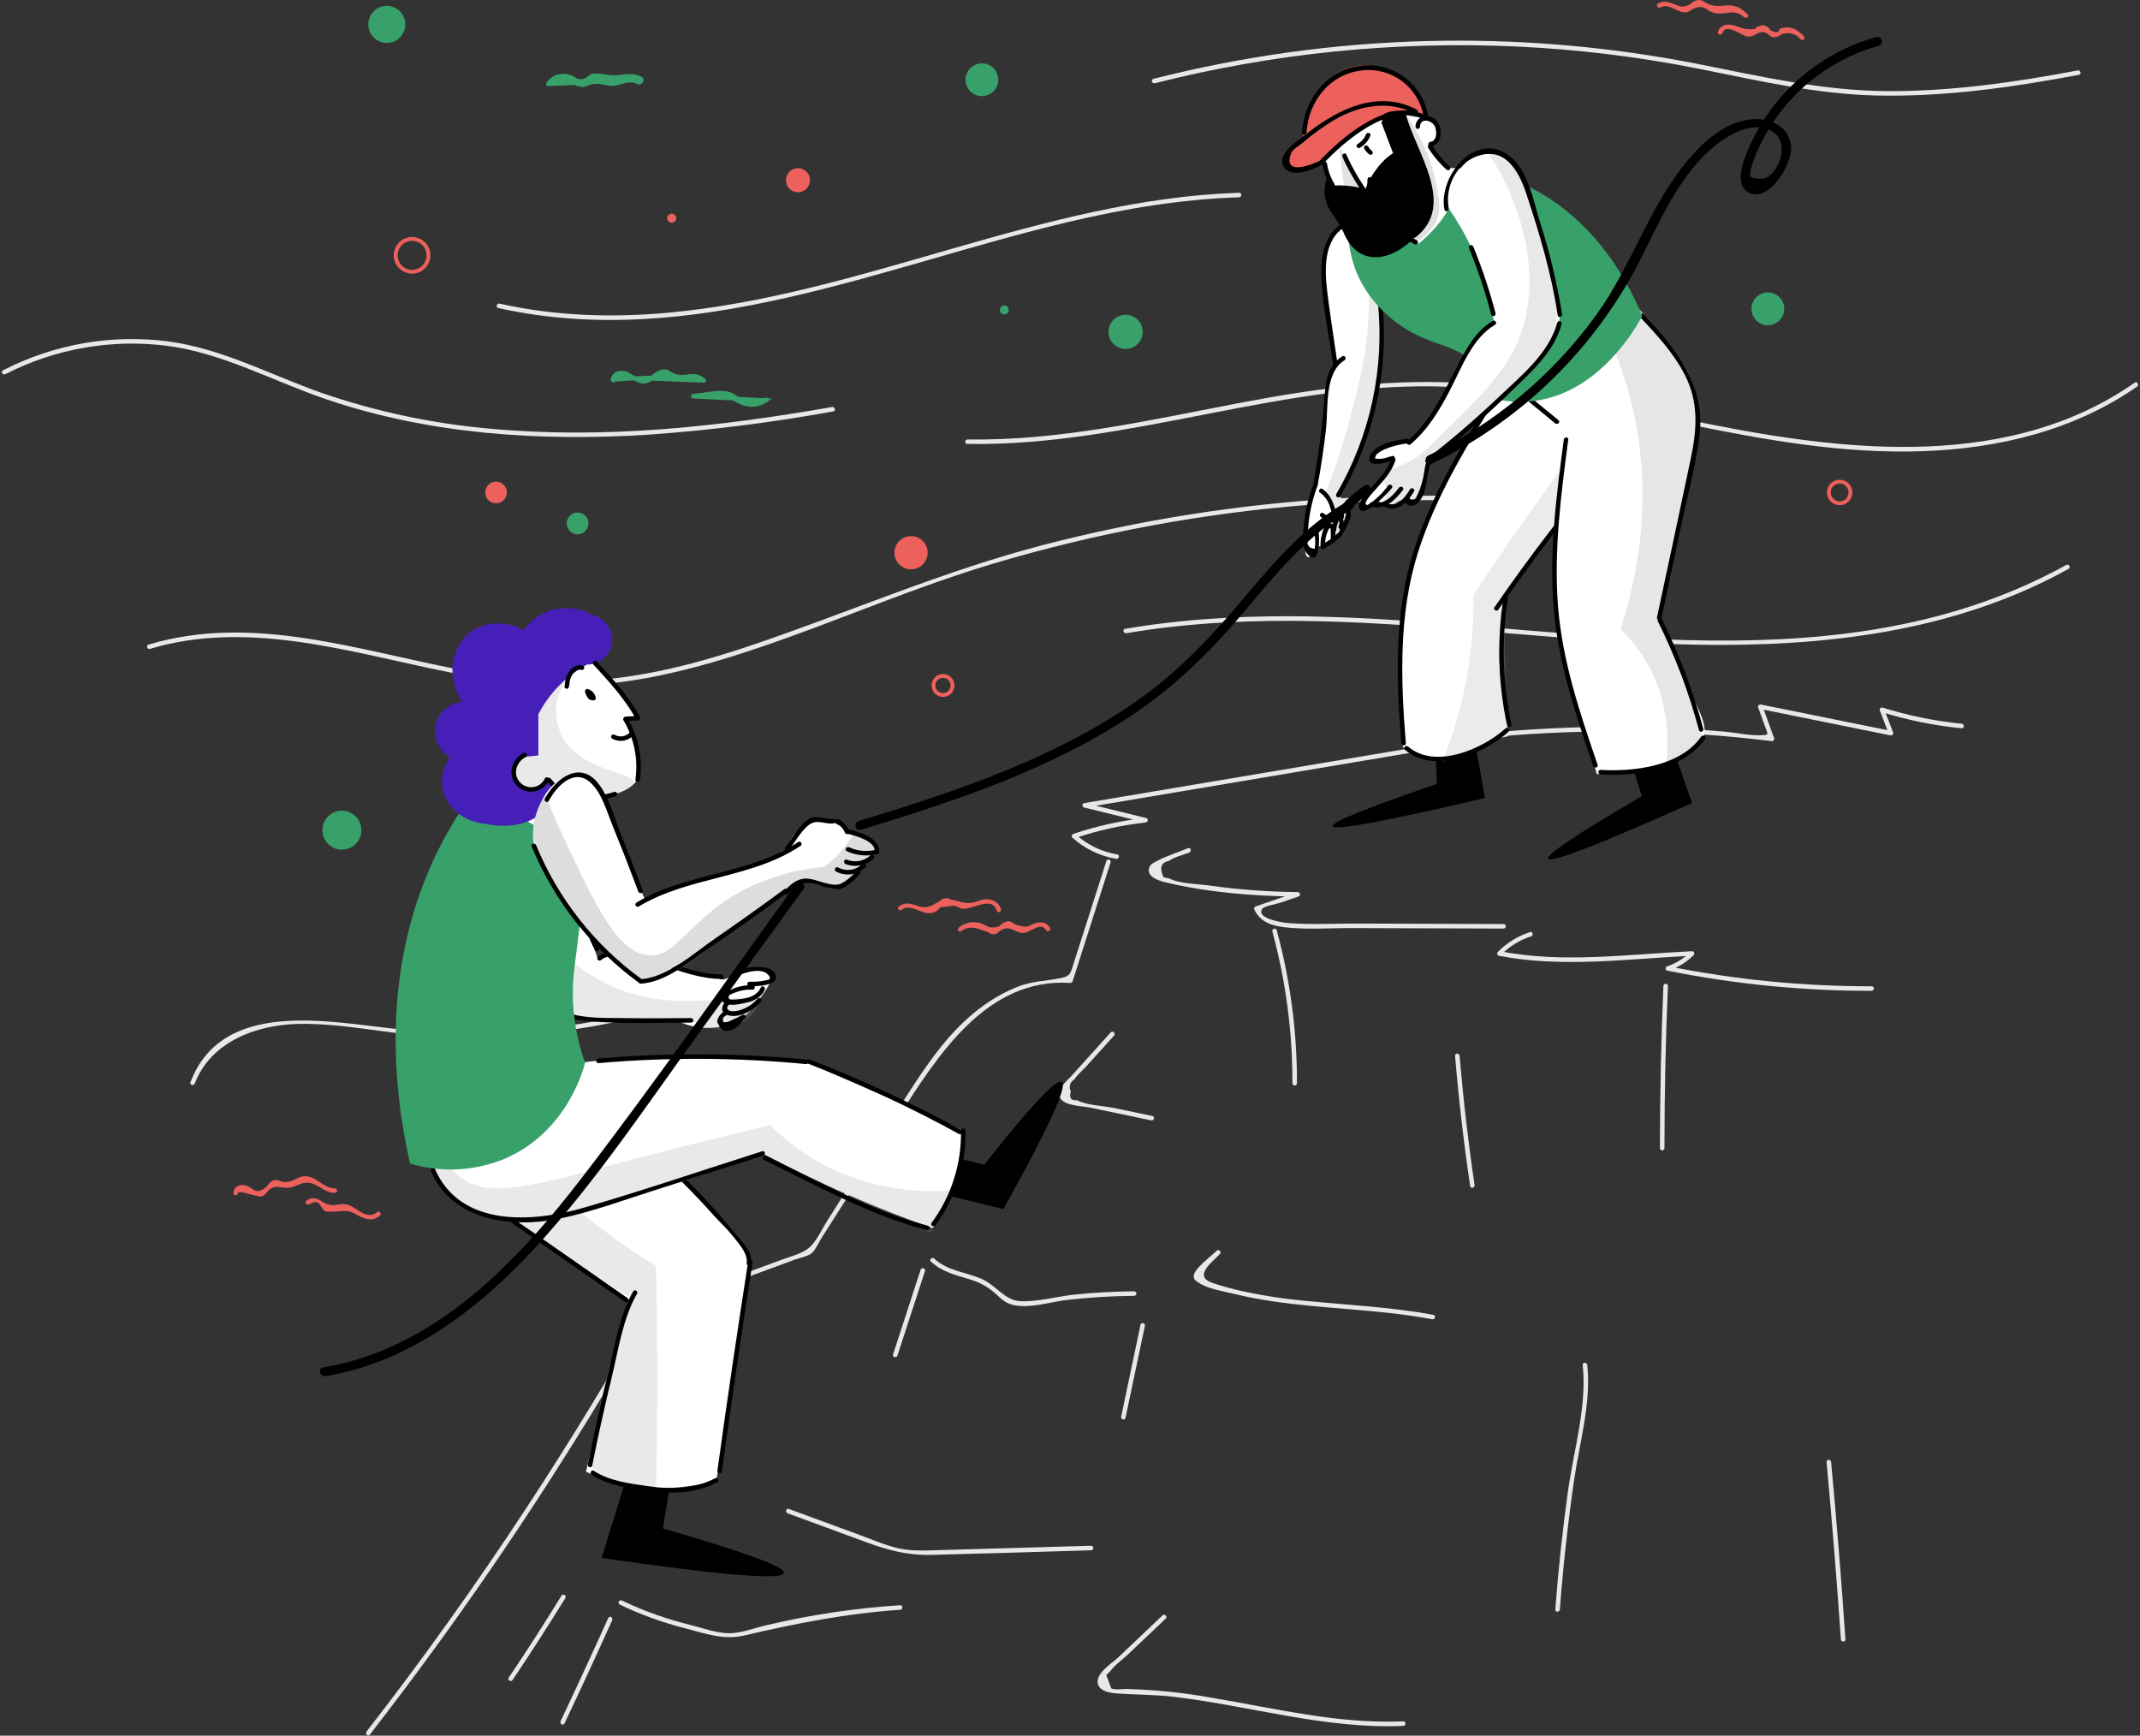 <svg width="561" height="455" viewBox="0 0 561 455" fill="none" xmlns="http://www.w3.org/2000/svg">
<rect x="0" y="0" width="561" height="455" fill="#333333" stroke="none"/>
<g clip-path="url(#clip0_809_9396)">
<path d="M51.066 284.034C55.263 273.005 67.36 268.607 78.317 268.409C89.908 268.195 101.427 271.016 112.994 271.65C135.84 272.839 158.712 269.851 180.487 262.831C181.216 262.601 180.907 261.452 180.171 261.69C155.679 269.593 129.819 272.344 104.214 269.772C86.408 267.95 58.295 261.627 49.919 283.717C49.649 284.43 50.797 284.739 51.066 284.034Z" fill="#E8E8E8"/>
<path d="M39.238 170.118C64.264 162.606 89.908 170.419 114.554 175.569C126.429 178.049 138.455 180.046 150.608 179.753C162.761 179.46 174.969 177.051 186.718 173.644C211.586 166.433 235.123 155.325 259.943 147.885C314.946 131.429 372.841 127.005 429.702 134.914C430.454 135.017 430.778 133.876 430.018 133.773C377.603 126.497 324.27 129.623 273.062 142.972C247.3 149.715 223.05 160.285 197.905 168.85C185.293 173.153 172.325 176.726 159.024 178.041C146.024 179.333 133.151 177.986 120.365 175.53C93.668 170.411 66.03 160.832 38.945 168.977C38.806 169.029 38.691 169.131 38.624 169.264C38.556 169.396 38.541 169.549 38.58 169.693C38.62 169.836 38.712 169.96 38.839 170.038C38.965 170.117 39.116 170.145 39.262 170.118H39.238Z" fill="#E8E8E8"/>
<path d="M253.625 116.373C296.504 117.094 337.396 99.448 380.362 101.421C422.062 103.338 461.908 119.732 503.94 118.282C523.86 117.601 543.708 112.855 560.231 101.342C560.856 100.906 560.231 99.876 559.629 100.312C527.058 123.013 485.066 118.536 448.299 111.222C427.762 107.158 407.296 102.253 386.371 100.613C365.446 98.973 345.036 101.793 324.618 105.692C301.144 110.176 277.677 115.588 253.633 115.2C253.476 115.2 253.325 115.263 253.213 115.374C253.102 115.486 253.039 115.637 253.039 115.794C253.039 115.952 253.102 116.103 253.213 116.214C253.325 116.326 253.476 116.389 253.633 116.389L253.625 116.373Z" fill="#E8E8E8"/>
<path d="M295.277 165.99C361.488 154.746 428.284 177.32 494.503 165.562C511.2 162.598 527.43 157.369 542.275 149.128C542.948 148.756 542.346 147.734 541.681 148.098C483.427 180.236 414.746 164.231 351.94 161.83C332.883 161.101 313.787 161.648 294.937 164.841C294.185 164.968 294.501 166.117 295.253 165.99H295.277Z" fill="#E8E8E8"/>
<path d="M1.395 98.093C14.485 91.373 29.303 88.785 43.894 90.669C58.572 92.618 71.603 99.939 85.482 104.654C112.535 113.861 141.511 115.747 169.87 113.956C186.155 112.812 202.365 110.773 218.426 107.847C219.218 107.712 218.861 106.571 218.109 106.698C188.579 111.88 158.494 115.16 128.512 112.379C113.501 111.067 98.707 107.933 84.453 103.045C70.994 98.339 58.326 91.374 43.973 89.48C29.146 87.582 14.093 90.229 0.801 97.071C0.12 97.412 0.714 98.442 1.395 98.093Z" fill="#E8E8E8"/>
<path d="M130.633 80.749C181.667 92.095 231.133 69.782 279.934 58.222C294.676 54.728 309.639 52.216 324.808 51.717C325.6 51.717 325.6 50.497 324.808 50.528C273.291 52.24 226.28 77.27 175.238 81.969C160.417 83.34 145.502 82.84 130.95 79.592C130.206 79.425 129.889 80.566 130.633 80.733V80.749Z" fill="#E8E8E8"/>
<path d="M302.767 21.813C333.791 13.953 365.804 10.714 397.772 12.202C413.728 12.955 429.606 14.896 445.275 18.01C460.792 21.092 476.048 24.682 491.938 25.038C509.775 25.434 527.509 22.907 544.982 19.619C545.774 19.476 545.418 18.335 544.666 18.47C528.285 21.552 511.707 23.953 495.002 23.889C478.138 23.826 462.019 20.134 445.575 16.861C398.16 7.455 349.245 8.754 302.395 20.665C302.242 20.706 302.113 20.805 302.034 20.942C301.955 21.079 301.934 21.241 301.975 21.393C302.016 21.546 302.116 21.676 302.252 21.754C302.389 21.833 302.551 21.854 302.703 21.813H302.767Z" fill="#E8E8E8"/>
<path d="M105.757 6.394C105.757 8.801 103.807 10.751 101.403 10.751C99 10.751 97.05 8.801 97.05 6.394C97.05 3.988 99 2.037 101.403 2.037C103.807 2.037 105.757 3.988 105.757 6.394Z" fill="#38A169" stroke="#38A169"/>
<path d="M151.416 140.056C152.99 140.056 154.266 138.779 154.266 137.204C154.266 135.628 152.99 134.351 151.416 134.351C149.842 134.351 148.566 135.628 148.566 137.204C148.566 138.779 149.842 140.056 151.416 140.056Z" fill="#38A169"/>
<path d="M89.631 222.231C92.175 222.231 94.238 220.166 94.238 217.619C94.238 215.073 92.175 213.008 89.631 213.008C87.086 213.008 85.023 215.073 85.023 217.619C85.023 220.166 87.086 222.231 89.631 222.231Z" fill="#38A169" stroke="#38A169" stroke-miterlimit="10"/>
<path d="M463.452 84.758C465.551 84.758 467.252 83.055 467.252 80.955C467.252 78.854 465.551 77.151 463.452 77.151C461.353 77.151 459.652 78.854 459.652 80.955C459.652 83.055 461.353 84.758 463.452 84.758Z" fill="#38A169" stroke="#38A169" stroke-miterlimit="10"/>
<path d="M257.41 24.698C259.5 24.698 261.194 23.002 261.194 20.91C261.194 18.818 259.5 17.123 257.41 17.123C255.32 17.123 253.625 18.818 253.625 20.91C253.625 23.002 255.32 24.698 257.41 24.698Z" fill="#38A169" stroke="#38A169" stroke-miterlimit="10"/>
<path d="M299.06 86.992C299.06 89.193 297.278 90.977 295.079 90.977C292.881 90.977 291.098 89.193 291.098 86.992C291.098 84.791 292.881 83.008 295.079 83.008C297.278 83.008 299.06 84.791 299.06 86.992Z" fill="#38A169" stroke="#38A169"/>
<path d="M130.04 131.934C131.605 131.934 132.874 130.664 132.874 129.098C132.874 127.531 131.605 126.261 130.04 126.261C128.474 126.261 127.205 127.531 127.205 129.098C127.205 130.664 128.474 131.934 130.04 131.934Z" fill="#EC615B"/>
<path d="M108.03 71.232C110.404 71.232 112.329 69.306 112.329 66.93C112.329 64.554 110.404 62.627 108.03 62.627C105.656 62.627 103.731 64.554 103.731 66.93C103.731 69.306 105.656 71.232 108.03 71.232Z" stroke="#EC615B" stroke-miterlimit="10"/>
<path d="M238.828 149.247C241.233 149.247 243.183 147.296 243.183 144.889C243.183 142.483 241.233 140.531 238.828 140.531C236.424 140.531 234.474 142.483 234.474 144.889C234.474 147.296 236.424 149.247 238.828 149.247Z" fill="#EC615B"/>
<path d="M209.187 50.409C210.931 50.409 212.346 48.994 212.346 47.248C212.346 45.502 210.931 44.086 209.187 44.086C207.442 44.086 206.028 45.502 206.028 47.248C206.028 48.994 207.442 50.409 209.187 50.409Z" fill="#EC615B"/>
<path d="M247.213 182.193C248.594 182.193 249.714 181.072 249.714 179.69C249.714 178.307 248.594 177.186 247.213 177.186C245.831 177.186 244.711 178.307 244.711 179.69C244.711 181.072 245.831 182.193 247.213 182.193Z" stroke="#EC615B" stroke-miterlimit="10"/>
<path d="M482.263 131.934C483.829 131.934 485.098 130.664 485.098 129.098C485.098 127.531 483.829 126.261 482.263 126.261C480.698 126.261 479.429 127.531 479.429 129.098C479.429 130.664 480.698 131.934 482.263 131.934Z" stroke="#EC615B" stroke-miterlimit="10"/>
<path d="M176.101 58.396C176.416 58.396 176.718 58.271 176.941 58.048C177.164 57.825 177.289 57.523 177.289 57.208C177.289 56.893 177.164 56.59 176.941 56.367C176.718 56.145 176.416 56.019 176.101 56.019C175.786 56.019 175.484 56.145 175.261 56.367C175.039 56.59 174.914 56.893 174.914 57.208C174.914 57.523 175.039 57.825 175.261 58.048C175.484 58.271 175.786 58.396 176.101 58.396Z" fill="#EC615B"/>
<path d="M236.469 238.442C238.393 236.921 241.148 239.235 243.167 239.385C244.082 239.45 244.993 239.208 245.756 238.696C246.009 238.421 246.247 238.136 246.468 237.84L250.047 237.436C250.997 237.531 251.504 238.149 252.549 238.228C254.987 238.363 260.149 234.813 261.257 238.688C261.299 238.84 261.4 238.97 261.538 239.048C261.675 239.126 261.838 239.146 261.99 239.104C262.142 239.062 262.271 238.961 262.349 238.824C262.427 238.686 262.447 238.523 262.405 238.371C261.907 236.66 260.632 235.875 258.835 235.748C257.307 235.637 256.111 236.462 254.655 236.66C252.762 236.921 251.171 236.137 249.493 235.867C249.073 235.788 248.661 235.455 248.218 235.463C246.975 235.463 247.03 235.859 246.065 236.39C243.872 237.587 243.001 238.268 240.721 237.523C238.805 236.889 237.277 236.335 235.606 237.658C235.004 238.133 235.852 238.965 236.445 238.498L236.469 238.442Z" fill="#EC615B"/>
<path d="M251.979 244.092C254.417 242.372 256.23 243.466 258.661 244.219C259.215 244.393 259.397 244.726 259.88 244.829C261.669 245.217 261.574 244.036 263.047 243.545C265.224 242.824 266.087 244.488 268.058 244.575C270.03 244.662 272.809 241.406 274.202 243.83C274.282 243.967 274.412 244.066 274.565 244.106C274.718 244.147 274.881 244.124 275.017 244.044C275.154 243.964 275.253 243.834 275.293 243.681C275.333 243.528 275.311 243.365 275.231 243.228C274.439 241.881 273.323 241.604 271.779 241.921C269.333 242.436 270.038 243.648 266.166 242.333C265.461 242.095 265.248 241.501 264.385 241.485C263.963 241.52 263.554 241.65 263.189 241.865C261.717 242.571 262.508 242.991 260.577 243.109C259.041 243.212 259.096 242.895 257.877 242.317C256.83 241.828 255.668 241.643 254.521 241.784C253.375 241.924 252.291 242.383 251.393 243.109C250.767 243.545 251.393 244.575 251.987 244.131L251.979 244.092Z" fill="#EC615B"/>
<path d="M435.275 1.941C437.437 0.784 439.424 3.082 441.49 3.241C442.773 3.336 443.074 2.631 444.055 2.234C447.096 1.03 447.135 2.948 449.597 3.447C452.376 4.009 454.625 2.131 457.253 4.532C457.815 5.047 458.662 4.207 458.092 3.692C456.438 2.179 455.139 1.315 452.891 1.41C450.943 1.505 449.566 1.862 447.578 0.943C446.929 0.642 446.407 0.063 445.639 0.008C445.103 -0.02 444.57 0.107 444.103 0.372C443.248 0.689 443.43 1.117 442.179 1.482C440.683 1.925 440.508 1.719 439.155 1.196C437.571 0.578 436.265 0.055 434.658 0.919C433.985 1.284 434.586 2.306 435.259 1.941H435.275Z" fill="#EC615B"/>
<path d="M451.537 8.724C452.329 5.832 456.501 9.342 458.013 9.564C459.842 9.833 460.388 8.478 462.019 8.415C463.523 8.351 463.603 9.635 465.012 9.793C465.4 9.841 465.804 9.548 466.16 9.54C466.47 9.409 466.742 9.202 466.952 8.938C469.16 8.351 470.847 8.811 472.026 10.332C472.573 10.871 473.412 10.031 472.866 9.492C470.973 7.614 469.699 6.87 467.189 7.313C465.748 7.567 467.078 9.191 464.299 8.034C463.904 7.868 463.706 7.076 463.246 6.965C462.787 6.854 462.455 6.569 462.019 6.592C461.687 6.592 461.354 6.87 461.038 6.933C459.224 7.305 461.766 7.725 458.267 7.63C456.366 7.575 455.306 6.608 453.516 6.474C451.933 6.355 450.809 6.878 450.349 8.407C450.322 8.553 450.35 8.704 450.429 8.831C450.508 8.957 450.631 9.049 450.774 9.089C450.917 9.129 451.07 9.113 451.203 9.046C451.335 8.978 451.438 8.863 451.489 8.724H451.537Z" fill="#EC615B"/>
<path d="M62.396 312.733C62.435 311.806 67.447 313.93 68.563 313.621C69.68 313.312 69.877 312.456 70.653 311.854C72.34 310.531 73.361 311.394 75.182 311.394C77.787 311.394 79.188 309.239 82.149 310.34C84.231 311.133 85.395 312.717 87.77 312.717C87.928 312.717 88.079 312.655 88.19 312.543C88.301 312.432 88.364 312.281 88.364 312.123C88.364 311.966 88.301 311.814 88.19 311.703C88.079 311.591 87.928 311.529 87.77 311.529C84.659 311.529 82.632 307.955 79.52 308.359C77.549 308.613 76.591 310.111 74.303 309.825C73.234 309.699 72.846 309.08 71.675 309.437C70.63 309.754 70.337 310.752 69.529 311.362C66.703 313.486 66.362 311.053 64.05 310.697C62.467 310.459 61.28 311.164 61.208 312.717C61.169 313.51 62.356 313.51 62.396 312.717V312.733Z" fill="#EC615B"/>
<path d="M81.033 315.728C84.318 313.74 83.82 317.392 85.68 317.606C88.356 317.907 90.612 316.695 93.296 318.303C95.402 319.563 97.643 320.419 99.63 318.62C100.2 318.105 99.361 317.273 98.791 317.781C96.234 320.063 93.431 316.457 91.198 315.808C89.425 315.293 88.031 316.204 86.353 315.808C83.978 315.308 83.091 313.042 80.407 314.667C79.758 315.063 80.352 316.093 81.009 315.697L81.033 315.728Z" fill="#EC615B"/>
<path d="M263.762 81.743C263.633 81.872 263.459 81.944 263.276 81.944C263.094 81.944 262.919 81.872 262.79 81.743C262.661 81.614 262.589 81.438 262.589 81.256C262.589 81.073 262.661 80.898 262.79 80.769C262.919 80.64 263.094 80.567 263.276 80.567C263.459 80.567 263.633 80.64 263.762 80.769C263.891 80.898 263.964 81.073 263.964 81.256C263.964 81.438 263.891 81.614 263.762 81.743Z" fill="#38A169" stroke="#38A169"/>
<path d="M143.832 22.083L143.874 22.024C144.593 21.006 145.322 20.394 146.089 20.108C146.864 19.819 147.608 19.889 148.3 20.101C148.904 20.286 149.504 20.591 150.065 20.876C150.132 20.91 150.198 20.944 150.264 20.977C150.902 21.3 151.502 21.584 152.111 21.722L152.111 21.722C152.63 21.839 152.914 21.801 153.181 21.717C153.318 21.674 153.453 21.618 153.629 21.544C153.649 21.536 153.67 21.527 153.691 21.518C153.892 21.435 154.128 21.339 154.417 21.249C155.588 20.879 156.496 20.878 157.371 21.004C157.741 21.057 158.108 21.133 158.473 21.209C158.528 21.221 158.583 21.232 158.638 21.243C159.063 21.331 159.499 21.417 159.986 21.476L159.987 21.476C160.97 21.595 161.759 21.355 162.658 21.082C162.861 21.02 163.07 20.957 163.287 20.895C164.462 20.564 165.767 20.357 167.502 21.1L167.504 21.101C167.55 21.121 167.579 21.116 167.603 21.106C167.637 21.093 167.674 21.062 167.698 21.021C167.703 21.012 167.707 21.004 167.71 20.997C167.709 20.997 167.709 20.997 167.709 20.997L167.714 20.984C167.716 20.976 167.716 20.972 167.716 20.972C167.716 20.972 167.716 20.974 167.717 20.977L167.907 20.538M143.832 22.083L167.717 20.978L167.907 20.538M143.832 22.083C143.824 22.088 143.815 22.091 143.803 22.093C143.775 22.097 143.733 22.091 143.693 22.068C143.675 22.058 143.664 22.048 143.658 22.041C143.66 22.036 143.664 22.03 143.669 22.023L143.677 22.013L143.684 22.002C144.112 21.325 144.708 20.772 145.415 20.396C146.121 20.02 146.913 19.834 147.712 19.857L147.715 19.857C148.416 19.873 149.109 20.01 149.765 20.26L149.765 20.26L149.775 20.264C149.967 20.332 150.172 20.469 150.449 20.654C150.467 20.666 150.486 20.679 150.505 20.691C150.773 20.87 151.129 21.104 151.509 21.191C152.3 21.374 153.009 21.201 153.614 20.984C153.825 20.908 154.037 20.821 154.235 20.741C154.316 20.708 154.394 20.676 154.469 20.646C154.736 20.539 154.976 20.453 155.204 20.4C156.273 20.176 157.246 20.299 158.304 20.467C158.387 20.48 158.47 20.494 158.554 20.507C159.53 20.664 160.591 20.835 161.768 20.71C162.158 20.669 162.518 20.625 162.858 20.583C164.665 20.361 165.883 20.211 167.709 20.997L167.712 20.99L143.832 22.083ZM167.907 20.538C165.949 19.695 164.594 19.863 162.777 20.088C162.441 20.13 162.09 20.173 161.716 20.213C160.608 20.33 159.609 20.17 158.625 20.012C157.48 19.828 156.354 19.648 155.097 19.912L152.002 22.21C152.866 22.404 153.262 22.239 153.82 22.007C154.033 21.918 154.27 21.819 154.567 21.726C156.128 21.232 157.16 21.447 158.37 21.698C158.846 21.797 159.351 21.902 159.927 21.972C161.024 22.105 161.929 21.829 162.835 21.552C164.132 21.155 165.432 20.758 167.305 21.56C168.002 21.861 168.604 20.839 167.907 20.538Z" fill="#38A169" stroke="#38A169"/>
<path d="M184.391 99.821L184.393 99.822C184.415 99.842 184.431 99.848 184.439 99.851C184.448 99.853 184.457 99.855 184.468 99.853C184.494 99.85 184.532 99.835 184.565 99.802C184.584 99.783 184.593 99.767 184.597 99.758C184.593 99.753 184.587 99.747 184.579 99.74C183.611 98.909 182.894 98.637 182.161 98.569C181.779 98.534 181.376 98.553 180.902 98.597C180.695 98.617 180.481 98.641 180.251 98.666C180.216 98.67 180.181 98.674 180.146 98.677C179.878 98.707 179.591 98.738 179.284 98.765C178.089 98.89 176.885 98.633 175.844 98.033C175.628 97.936 175.455 97.79 175.338 97.692C175.33 97.685 175.323 97.679 175.315 97.673C175.174 97.554 175.099 97.498 175.025 97.469C174.51 97.287 173.949 97.288 173.434 97.471L173.419 97.476L173.403 97.481C172.73 97.671 172.263 97.944 171.87 98.23C171.696 98.356 171.538 98.484 171.375 98.616C171.349 98.637 171.323 98.658 171.297 98.679C171.111 98.83 170.913 98.987 170.698 99.127C170.252 99.416 169.74 99.625 169.035 99.643C168.349 99.661 167.51 99.497 166.402 99.103L184.391 99.821ZM184.391 99.821C183.967 99.457 183.356 99.308 182.751 99.244C182.128 99.177 181.412 99.19 180.7 99.224C180.369 99.24 180.048 99.259 179.733 99.278C179.344 99.302 178.963 99.325 178.581 99.34C177.905 99.367 177.318 99.362 176.867 99.288C176.866 99.287 176.825 99.27 176.699 99.127C176.689 99.116 176.678 99.103 176.665 99.089C176.613 99.029 176.544 98.95 176.474 98.882C176.385 98.796 176.261 98.691 176.098 98.623M184.391 99.821L176.098 98.623M160.596 99.554L160.596 99.556C160.59 99.602 160.601 99.629 160.619 99.653C160.643 99.684 160.685 99.713 160.732 99.726C160.737 99.728 160.742 99.729 160.746 99.73L160.773 99.516L160.809 99.491C160.887 99.136 161.031 98.832 161.252 98.592C161.523 98.299 161.868 98.147 162.23 98.088C162.919 97.974 163.737 98.185 164.488 98.458C165.18 98.71 165.896 99.046 166.518 99.338C166.587 99.37 166.655 99.402 166.721 99.433C167.06 99.591 167.362 99.73 167.621 99.835C167.889 99.944 168.071 100 168.18 100.014C169.378 100.177 170.27 99.66 171.445 98.908L160.596 99.554ZM160.596 99.554C160.694 98.825 161.074 98.334 161.604 98.042C162.149 97.741 162.878 97.638 163.65 97.77M160.596 99.554L163.65 97.77M176.098 98.623C175.407 98.331 174.884 98.121 174.467 97.994C174.048 97.867 173.691 97.808 173.343 97.859C172.992 97.91 172.708 98.063 172.433 98.242C172.318 98.316 172.195 98.402 172.065 98.492C172.04 98.508 172.015 98.526 171.99 98.543C171.83 98.654 171.653 98.775 171.445 98.908L176.098 98.623ZM163.65 97.77C164.102 97.848 164.491 98.054 164.928 98.32C164.99 98.357 165.054 98.397 165.12 98.437C165.494 98.668 165.921 98.933 166.402 99.103L163.65 97.77Z" fill="#38A169" stroke="#38A169"/>
<path d="M200.917 104.914L200.926 104.908C200.949 104.893 200.958 104.881 200.961 104.877C200.964 104.872 200.966 104.866 200.968 104.857C200.971 104.835 200.967 104.796 200.943 104.754C200.932 104.735 200.92 104.721 200.909 104.712C200.904 104.707 200.899 104.704 200.897 104.703C200.891 104.704 200.882 104.708 200.868 104.717C199.301 105.736 197.91 106.027 196.531 105.796C195.185 105.57 193.905 104.855 192.546 103.99L192.525 103.977L192.506 103.962C192.061 103.613 191.551 103.355 191.007 103.204C189.709 102.873 188.153 102.939 186.521 103.133C185.845 103.213 185.168 103.313 184.499 103.412C184.364 103.433 184.228 103.453 184.093 103.473C183.297 103.59 182.515 103.699 181.786 103.758L181.786 103.758C181.75 103.761 181.728 103.769 181.716 103.775C181.704 103.782 181.694 103.79 181.686 103.8C181.667 103.822 181.652 103.859 181.652 103.901C181.652 103.926 181.657 103.941 181.66 103.948L200.917 104.914ZM200.917 104.914L200.908 104.92C200.051 105.53 199.062 105.927 198.021 106.078C196.981 106.229 195.921 106.13 194.927 105.79C194.175 105.521 193.565 105.179 192.926 104.822C192.661 104.673 192.391 104.522 192.105 104.372C191.143 103.87 190.079 103.441 188.606 103.386C187.455 103.341 186.271 103.439 185.111 103.569C184.711 103.613 184.317 103.661 183.928 103.708C183.172 103.8 182.434 103.89 181.706 103.949L200.917 104.914Z" fill="#38A169" stroke="#38A169"/>
<path d="M394.621 191.955L284.185 210.536C283.6 210.639 283.647 211.55 284.185 211.685L300.107 215.583L300.265 214.418C293.837 215.12 287.506 216.523 281.383 218.602C281.283 218.63 281.193 218.683 281.12 218.757C281.048 218.831 280.996 218.922 280.969 219.022C280.943 219.122 280.943 219.228 280.97 219.328C280.996 219.428 281.049 219.519 281.121 219.592C284.345 222.484 288.319 224.406 292.585 225.139C293.33 225.274 293.654 224.125 292.902 223.99C288.849 223.304 285.071 221.488 282 218.752L281.731 219.743C287.754 217.695 293.982 216.309 300.305 215.607C300.93 215.543 301.168 214.616 300.463 214.442L284.542 210.536V211.685L394.977 193.096C395.769 192.969 395.413 191.828 394.661 191.955H394.621Z" fill="#E8E8E8"/>
<path d="M290.02 225.765L284.803 242.095L282.428 249.512L281.478 252.483C280.686 254.979 280.686 255.882 278.113 256.397C274.273 257.189 270.718 257.142 266.958 258.6C263.308 260.042 259.878 261.989 256.768 264.384C249.445 269.93 243.998 277.561 239.018 285.207C233.073 294.319 227.317 303.558 221.482 312.741L216.914 319.928C215.584 322.02 214.412 324.634 212.757 326.457C210.841 328.564 207.682 329.198 205.117 330.157L196.511 333.326L182.181 338.651C178.508 340.022 173.876 341.028 170.718 343.405C167.559 345.782 165.722 350.338 163.735 353.753C160.895 358.639 157.992 363.504 155.026 368.348C149.531 377.392 143.879 386.335 138.067 395.177C124.872 415.298 110.885 434.869 96.107 453.891C95.64 454.485 96.479 455.333 96.946 454.731C119.17 426.129 139.677 396.231 158.359 365.195C160.639 361.397 162.893 357.583 165.12 353.753C167.923 348.92 169.831 344.681 175.317 342.478C184.295 338.873 193.479 335.727 202.544 332.352L208.284 330.22C209.567 329.745 211.76 329.381 212.844 328.469C213.771 327.677 214.768 325.474 215.425 324.428L219.582 317.899L235.369 293.075C245.661 276.879 258.597 256.223 280.615 257.673C280.744 257.67 280.868 257.626 280.971 257.548C281.073 257.469 281.148 257.361 281.185 257.237L291.144 226.066C291.382 225.337 290.234 225.02 289.997 225.749L290.02 225.765Z" fill="#E8E8E8"/>
<path d="M311.46 222.342C308.831 223.427 305.918 224.323 303.4 225.662C302.608 226.074 301.619 226.454 301.294 227.365C300.431 229.853 303.764 230.868 305.474 231.28C316.756 233.981 328.656 234.909 340.23 235.043L340.072 233.871L329.194 237.603C329.107 237.628 329.027 237.673 328.96 237.733C328.893 237.794 328.84 237.869 328.806 237.952C328.772 238.036 328.757 238.127 328.762 238.217C328.768 238.307 328.794 238.395 328.838 238.474C330.334 241.643 333.374 242.689 336.676 243.07C342.534 243.759 348.67 243.268 354.56 243.292L394.146 243.418C394.303 243.418 394.454 243.356 394.566 243.244C394.677 243.133 394.74 242.982 394.74 242.824C394.74 242.667 394.677 242.515 394.566 242.404C394.454 242.292 394.303 242.23 394.146 242.23L355.352 242.103C349.525 242.103 343.564 242.42 337.752 241.984C336.019 241.85 329.234 240.74 330.88 238.284C331.387 237.492 334.72 236.969 335.631 236.652L340.381 235.019C340.517 234.98 340.635 234.892 340.713 234.773C340.79 234.653 340.822 234.51 340.803 234.369C340.784 234.228 340.715 234.098 340.608 234.004C340.502 233.909 340.365 233.857 340.223 233.855C332.528 233.786 324.845 233.219 317.223 232.159C314.112 231.715 309.306 231.707 306.535 230.289L305.023 229.972C303.909 227.484 304.369 226.061 306.401 225.701C307.802 224.671 310.153 224.117 311.768 223.483C312.465 223.198 312.164 222.049 311.452 222.342H311.46Z" fill="#E8E8E8"/>
<path d="M391.517 193.183C415.819 190.939 440.29 191.308 464.513 194.285C464.605 194.284 464.695 194.262 464.776 194.222C464.858 194.181 464.93 194.122 464.986 194.049C465.041 193.977 465.08 193.892 465.098 193.803C465.116 193.713 465.114 193.621 465.091 193.532L462.043 185.101L461.315 185.83L495.572 192.771C495.968 192.85 496.474 192.494 496.3 192.034L493.925 185.909L493.197 186.638C500.045 188.775 507.093 190.206 514.232 190.909C515.024 190.981 515.024 189.792 514.232 189.721C507.2 189.02 500.258 187.602 493.513 185.49C493.11 185.363 492.611 185.799 492.777 186.226L495.152 192.351L495.881 191.622L461.623 184.689C461.22 184.602 460.729 184.959 460.895 185.418L462.676 190.362C463.516 192.692 463.888 192.692 461.425 192.74C458.401 192.835 455.163 192.066 452.131 191.797C445.417 191.21 438.685 190.827 431.934 190.648C418.447 190.305 404.951 190.76 391.517 192.011C390.765 192.082 390.726 193.27 391.517 193.199V193.183Z" fill="#E8E8E8"/>
<path d="M401.081 244.353C397.892 245.379 394.999 247.162 392.65 249.551C392.577 249.625 392.524 249.716 392.498 249.816C392.471 249.916 392.471 250.021 392.497 250.121C392.524 250.221 392.576 250.313 392.648 250.386C392.721 250.46 392.811 250.514 392.911 250.542C409.378 253.79 426.954 251.334 443.58 250.542L443.161 249.527C441.452 251.255 439.357 252.551 437.049 253.307C436.534 253.481 436.431 254.329 437.049 254.448C454.692 257.99 472.645 259.764 490.64 259.741C490.797 259.741 490.948 259.678 491.059 259.567C491.171 259.455 491.233 259.304 491.233 259.147C491.233 258.989 491.171 258.838 491.059 258.726C490.948 258.615 490.797 258.552 490.64 258.552C472.752 258.579 454.905 256.822 437.365 253.307V254.448C439.866 253.626 442.138 252.229 444 250.367C444.079 250.283 444.132 250.177 444.153 250.063C444.174 249.949 444.162 249.832 444.117 249.725C444.073 249.618 443.999 249.526 443.903 249.46C443.808 249.394 443.696 249.357 443.58 249.353C427.065 250.145 409.537 252.586 393.196 249.353L393.457 250.351C395.657 248.099 398.376 246.42 401.374 245.463C402.103 245.225 401.786 244.076 401.058 244.314L401.081 244.353Z" fill="#E8E8E8"/>
<path d="M244.061 330.735C246.872 333.358 250.324 334.19 253.902 335.284C256.59 336.011 259.065 337.369 261.123 339.245C262.405 340.434 263.427 341.456 265.145 341.963C269.507 343.239 275.287 341.29 279.601 340.783C285.482 340.108 291.393 339.746 297.312 339.697C297.469 339.697 297.62 339.634 297.732 339.523C297.843 339.411 297.906 339.26 297.906 339.103C297.906 338.945 297.843 338.794 297.732 338.683C297.62 338.571 297.469 338.508 297.312 338.508C292.134 338.564 286.964 338.825 281.81 339.356C277.179 339.832 272.207 341.282 267.559 341.099C263.355 340.933 260.988 336.789 257.267 335.22C253.071 333.437 248.36 333.16 244.885 329.919C244.323 329.404 243.484 330.236 244.046 330.759L244.061 330.735Z" fill="#E8E8E8"/>
<path d="M162.405 420.596C167.938 423.268 173.729 425.368 179.688 426.864C184.802 428.226 189.766 429.985 195.039 428.749C208.625 425.58 221.997 422.918 235.962 421.999C236.754 421.951 236.754 420.762 235.962 420.81C223.955 421.574 212.035 423.371 200.335 426.182C197.382 426.895 194.279 428.131 191.215 428.147C187.993 428.147 184.501 426.879 181.406 426.079C175.075 424.561 168.921 422.38 163.046 419.574C162.357 419.233 161.755 420.255 162.444 420.596H162.405Z" fill="#E8E8E8"/>
<path d="M206.471 396.707L226.826 404.187C232.851 406.405 237.91 407.76 244.331 407.602C258.225 407.261 272.128 406.809 286.022 406.397C286.814 406.397 286.814 405.185 286.022 405.209L245.875 406.365C242.391 406.468 238.884 406.651 235.456 405.858C232.028 405.066 228.884 403.687 225.686 402.507L206.788 395.558C206.067 395.296 205.759 396.445 206.471 396.707Z" fill="#E8E8E8"/>
<path d="M241.338 332.867L234.118 355.053C233.88 355.782 235.02 356.091 235.258 355.37L242.486 333.184C242.724 332.455 241.576 332.146 241.338 332.867Z" fill="#E8E8E8"/>
<path d="M159.467 424.13C155.382 433.194 151.212 442.217 146.958 451.197C146.634 451.878 147.655 452.488 147.98 451.791C152.239 442.811 156.409 433.791 160.489 424.732C160.805 424.043 159.776 423.433 159.467 424.13Z" fill="#E8E8E8"/>
<path d="M147.188 418.306C142.733 425.564 138.123 432.727 133.357 439.795C132.929 440.429 133.951 441.023 134.378 440.389C139.128 433.327 143.741 426.164 148.217 418.901C148.621 418.251 147.592 417.649 147.188 418.306Z" fill="#E8E8E8"/>
<path d="M291.216 270.604L280.789 282.156C279.554 283.527 276.632 285.746 277.947 287.901C279.19 289.937 283.932 289.969 285.864 290.365L301.777 293.701C302.529 293.851 302.846 292.711 302.094 292.552L292.221 290.484C289.466 289.906 284.858 289.779 282.364 288.416C280.781 288.582 280.195 287.822 280.718 286.118C280.568 285.854 280.473 285.562 280.437 285.26C280.402 284.958 280.428 284.653 280.513 284.361C280.598 284.069 280.74 283.797 280.932 283.562C281.123 283.326 281.36 283.131 281.628 282.988C282.42 281.729 283.766 280.611 284.795 279.518L292.055 271.468C292.562 270.905 291.73 270.057 291.216 270.628V270.604Z" fill="#E8E8E8"/>
<path d="M298.982 347.272L293.915 371.359C293.757 372.104 294.905 372.421 295.056 371.668L300.13 347.589C300.289 346.844 299.141 346.527 298.982 347.272Z" fill="#E8E8E8"/>
<path d="M318.949 327.875C317.77 329.103 312.798 332.74 312.924 334.594C312.988 335.537 313.494 335.727 314.191 336.219C316.566 337.914 320.881 338.524 323.692 339.214C326.859 340.006 330.073 340.592 333.303 341.084C347.3 343.191 361.528 343.199 375.454 345.838C376.198 345.98 376.523 344.839 375.77 344.697C365.027 342.676 354.117 342.161 343.255 341.107C337.239 340.598 331.262 339.698 325.362 338.413C322.86 337.843 320.39 337.161 317.952 336.353C312.663 334.586 317.603 331.013 319.796 328.739C320.327 328.192 319.488 327.352 318.949 327.899V327.875Z" fill="#E8E8E8"/>
<path d="M304.754 423.464L293.06 434.557C291.477 436.039 287.123 438.685 287.811 441.411C288.302 443.368 290.978 443.788 292.601 443.915C297.581 444.28 302.545 444.208 307.525 444.787C327.698 447.164 347.38 453.32 367.861 452.433C368.653 452.433 368.653 451.213 367.861 451.244C350.879 451.981 334.372 447.861 317.738 445.072C310.313 443.728 302.796 442.954 295.253 442.758C294.359 442.758 291.928 443.051 291.295 442.568L290.004 439.098L291.113 438.044C292.198 436.459 294.185 435.128 295.57 433.813L305.601 424.304C306.155 423.773 305.316 422.934 304.754 423.464Z" fill="#E8E8E8"/>
<path d="M414.912 357.834C416.053 368.721 412.537 380.17 411.041 390.938C409.605 401.223 408.5 411.55 407.724 421.919C407.668 422.712 408.856 422.672 408.911 421.919C409.772 410.636 411.009 399.39 412.624 388.181C414.057 378.277 417.153 367.889 416.1 357.834C416.021 357.042 414.833 357.042 414.912 357.834Z" fill="#E8E8E8"/>
<path d="M436.059 258.473C435.468 272.635 435.164 286.797 435.148 300.959C435.148 301.117 435.211 301.268 435.322 301.379C435.434 301.491 435.585 301.553 435.742 301.553C435.9 301.553 436.051 301.491 436.162 301.379C436.274 301.268 436.336 301.117 436.336 300.959C436.336 286.792 436.64 272.63 437.247 258.473C437.247 257.681 436.091 257.681 436.059 258.473Z" fill="#E8E8E8"/>
<path d="M333.548 244.187C337.074 257.15 338.843 270.528 338.805 283.963C338.805 284.121 338.868 284.272 338.979 284.383C339.091 284.495 339.242 284.557 339.399 284.557C339.557 284.557 339.708 284.495 339.819 284.383C339.93 284.272 339.993 284.121 339.993 283.963C340.029 270.422 338.247 256.937 334.696 243.87C334.676 243.795 334.64 243.724 334.592 243.662C334.544 243.6 334.484 243.549 334.416 243.51C334.348 243.472 334.273 243.447 334.196 243.437C334.118 243.427 334.04 243.433 333.964 243.454C333.889 243.475 333.818 243.51 333.757 243.558C333.695 243.606 333.643 243.666 333.605 243.734C333.566 243.802 333.541 243.877 333.532 243.955C333.522 244.033 333.528 244.112 333.548 244.187Z" fill="#E8E8E8"/>
<path d="M381.447 276.792C382.402 288.218 383.722 299.604 385.406 310.951C385.516 311.703 386.664 311.386 386.554 310.634C384.891 299.398 383.585 288.118 382.634 276.792C382.571 276 381.384 276 381.447 276.792Z" fill="#E8E8E8"/>
<path d="M478.843 383.284C480.258 398.751 481.506 414.228 482.588 429.716C482.643 430.508 483.831 430.508 483.775 429.716C482.72 414.223 481.472 398.746 480.031 383.284C479.959 382.492 478.772 382.492 478.843 383.284Z" fill="#E8E8E8"/>
<path d="M164.471 386.676L157.702 408.394C189.191 412.968 205.136 414.289 205.537 412.356C205.87 410.771 195.29 406.881 173.797 400.684C174.579 395.777 175.357 390.872 176.133 385.97L164.471 386.676Z" fill="black"/>
<path d="M122.867 311.085C126.217 314.534 130.017 317.513 134.164 319.944C140.419 323.715 150.442 330.751 165.12 341.678C163.933 345.677 162.766 349.741 161.621 353.872C158.597 364.785 155.928 375.429 153.617 385.804C157.33 387.474 161.237 388.671 165.247 389.369C172.764 390.644 180.472 390.189 187.787 388.038C189.164 380.059 190.297 373.277 191.144 368.063C193.82 351.622 194.643 345.331 195.189 340.767C195.736 336.203 196.124 332.304 196.369 329.674C192.785 324.671 188.934 319.865 184.834 315.277C177.392 306.933 170.433 299.129 159.602 292.631C151.912 288.046 143.509 284.781 134.742 282.973L118.021 305.293C119.496 307.338 121.115 309.273 122.867 311.085Z" fill="white"/>
<path opacity="0.23" d="M131.259 296.68C133.943 299.945 136.904 303.273 140.166 306.616C149.656 316.329 160.337 324.8 171.953 331.829C172.064 336.298 172.151 340.788 172.214 345.299C172.415 360.67 172.327 375.725 171.953 390.463C167.637 390.96 163.275 390.078 159.491 387.943C157.683 386.892 156.057 385.554 154.678 383.981C155.938 373.275 158.182 362.708 161.383 352.414C162.706 348.183 164.131 344.182 165.611 340.418C157.298 335.196 150.949 331.25 147.584 329.159C131.971 319.476 126.627 316.323 121.457 309.548C118.676 305.921 116.419 301.92 114.752 297.663L131.259 296.68Z" fill="#9E9E9E"/>
<path d="M117.515 305.594C122.423 312.805 129.739 317.527 136.777 322.432L163.925 341.329C164.55 341.765 165.144 340.735 164.526 340.299L139.904 323.161C132.256 317.836 123.88 312.86 118.528 304.992C118.101 304.366 117.071 304.992 117.507 305.594H117.515Z" fill="black"/>
<path d="M159.285 293.13C166.269 298.33 172.882 304.009 179.078 310.126C181.86 312.884 184.549 315.728 187.146 318.66C189.521 321.314 196.377 327.376 195.736 331.084C195.609 331.829 196.749 332.154 196.884 331.401C197.43 328.232 194.754 325.855 192.925 323.604C189.584 319.5 186.066 315.538 182.372 311.719C175.405 304.587 167.887 298.016 159.887 292.069C159.27 291.609 158.676 292.639 159.285 293.099V293.13Z" fill="black"/>
<path d="M196.131 330.688C193.287 348.917 190.603 367.17 188.08 385.447C187.977 386.2 189.125 386.517 189.228 385.764C191.751 367.482 194.432 349.229 197.272 331.005C197.39 330.252 196.25 329.935 196.131 330.688Z" fill="black"/>
<path d="M165.959 338.588C162.381 344.768 161.209 352.699 159.515 359.561C157.515 367.627 155.709 375.738 154.1 383.894C153.949 384.639 155.097 384.956 155.248 384.211C156.768 376.547 158.451 368.924 160.299 361.344C162.056 354.165 163.244 345.64 166.989 339.158C167.068 339.022 167.091 338.859 167.051 338.706C167.011 338.553 166.911 338.422 166.775 338.342C166.638 338.262 166.476 338.24 166.323 338.28C166.17 338.32 166.039 338.419 165.959 338.556V338.588Z" fill="black"/>
<path d="M155.129 386.588C159.602 389.639 166.054 390.336 171.327 390.978C177.131 391.675 182.823 391.279 188.072 388.545C188.753 388.197 188.151 387.175 187.47 387.523C182.031 390.352 176.046 390.487 170.053 389.615C165.342 388.926 159.705 388.292 155.699 385.558C155.066 385.13 154.472 386.161 155.097 386.588H155.129Z" fill="black"/>
<path d="M245.059 302.14L258.012 305.309C270.188 289.916 276.973 282.685 278.366 283.614C279.95 284.639 274.841 295.751 263.039 316.949L243.737 312.258C244.18 308.888 244.621 305.515 245.059 302.14Z" fill="black"/>
<path d="M112.329 301.862C112.661 304.726 113.63 307.48 115.163 309.92C118.568 315.269 123.738 317.289 126.319 318.248C135.027 321.497 143.285 319.65 147.378 318.684C169.293 313.518 191.935 305.333 199.948 302.369C206.946 306.093 214.594 309.833 222.907 313.462C230.428 316.727 237.657 319.532 244.505 321.948C247.873 317.293 250.259 312.001 251.52 306.394C252.254 303.114 252.592 299.756 252.525 296.395L211.356 278.369C196.227 277.048 181.027 276.74 165.857 277.45C153.371 278.052 148.819 279.035 145.272 280.001C129.2 284.549 118.409 294.794 112.329 301.862Z" fill="white"/>
<path opacity="0.23" d="M114.894 299.018C115.656 302.564 117.512 305.782 120.199 308.217C128.211 315.023 141.226 310.348 171.66 302.425C179.213 300.46 189.545 297.853 201.951 294.969C206.252 299.262 211.186 302.87 216.581 305.665C226.809 310.833 238.279 313.029 249.691 312.004C247.748 315.702 245.811 319.4 243.88 323.097C238.116 320.966 232.044 318.502 225.757 315.625C217.216 311.718 208.893 307.348 200.826 302.536C189.608 305.475 180.709 308.328 174.906 310.293C156.031 316.679 149.247 320.593 136.959 320.055C133.088 319.872 124.672 319.048 118.077 313.32C116.145 311.64 112.289 308.288 112.654 303.867C112.875 302.056 113.659 300.359 114.894 299.018Z" fill="#9E9E9E"/>
<path d="M112.923 306.909C118.465 319.967 134.061 322.028 146.412 319.5C155.24 317.693 163.83 314.484 172.396 311.759L200.106 302.94C200.826 302.71 200.518 301.561 199.789 301.799C184.248 306.735 168.778 312.036 153.118 316.576C139.714 320.467 120.587 321.877 113.952 306.276C113.651 305.578 112.63 306.181 112.923 306.878V306.909Z" fill="black"/>
<path d="M156.91 278.694C175.01 277.11 193.217 277.195 211.301 278.947C212.092 279.027 212.092 277.838 211.301 277.759C193.217 276.007 175.01 275.922 156.91 277.505C156.158 277.569 156.118 278.757 156.91 278.694Z" fill="black"/>
<path d="M211.902 278.852C225.447 284.111 238.632 290.257 251.369 297.251C252.042 297.615 252.644 296.593 251.971 296.221C239.138 289.187 225.859 283.001 212.219 277.703C211.506 277.426 211.198 278.575 211.902 278.852Z" fill="black"/>
<path d="M200.272 304.073C214.167 310.832 227.982 318.533 243.025 322.495C243.171 322.522 243.322 322.494 243.448 322.415C243.574 322.337 243.666 322.213 243.706 322.07C243.746 321.927 243.731 321.773 243.663 321.641C243.595 321.508 243.481 321.406 243.341 321.354C228.425 317.392 214.673 309.762 200.874 303.051C200.185 302.718 199.583 303.74 200.272 304.073Z" fill="black"/>
<path d="M251.915 296.379C252.094 305.084 249.379 313.601 244.196 320.593C243.745 321.211 244.774 321.806 245.225 321.196C250.515 314.026 253.285 305.306 253.103 296.395C253.103 296.237 253.04 296.086 252.929 295.975C252.818 295.863 252.667 295.801 252.509 295.801C252.352 295.801 252.201 295.863 252.089 295.975C251.978 296.086 251.915 296.237 251.915 296.395V296.379Z" fill="black"/>
<path d="M130.705 216.383C128.955 218.237 128.401 220.401 127.87 222.484C127.203 225.1 127.037 227.818 127.379 230.495C127.973 232.349 128.899 235.138 130.182 238.482C132.537 244.705 135.41 250.719 138.772 256.46C142.24 262.363 143.76 263.726 145.264 264.669C148.431 266.69 151.661 266.888 154.195 267.007C160.243 267.3 168.05 267.545 177.336 267.49C181.021 269.358 185.231 269.917 189.275 269.075C191.31 268.641 193.231 267.782 194.912 266.555C196.284 265.502 197.479 264.237 198.451 262.807C200.32 260.295 203.138 256.508 202.204 254.979C200.803 252.673 191.294 256.191 189.624 256.817C186.283 256.025 183.654 255.232 182.047 254.733C170.718 251.294 166.213 248.458 160.441 250.106C159.172 250.463 157.96 250.996 156.839 251.691C155.612 248.22 153.435 242.008 150.711 234.148C145.557 219.236 143.942 214.196 139.778 213.182C136.698 212.437 132.866 214.086 130.705 216.383Z" fill="white"/>
<path opacity="0.23" d="M127.379 230.495C127.118 227.69 127.332 223.364 128.63 223.079C130.475 222.651 132.755 231.05 137.735 238.823C143.308 247.387 151.165 254.218 160.417 258.544C178.912 266.824 197.216 258.544 198.483 262.807C199.077 264.828 195.419 268.108 191.951 269.273C186.742 271.024 181.968 268.013 181.152 267.482C172.586 267.839 165.381 267.688 159.935 267.435C150.901 267.015 148.059 266.357 145.264 264.669C140.451 261.777 138.02 256.706 135.914 252.578C133.982 248.791 134.948 249.369 132.106 242.967C129.343 236.731 127.775 234.695 127.379 230.495Z" fill="#9E9E9E"/>
<path d="M126.825 230.654C128.884 237.139 131.424 243.461 134.426 249.567C136.801 254.369 139.413 260.906 143.697 264.321C147.813 267.593 154.305 267.775 159.325 268.005C166.593 268.346 173.9 268.1 181.168 268.076C181.326 268.076 181.477 268.014 181.588 267.902C181.699 267.791 181.762 267.64 181.762 267.482C181.762 267.324 181.699 267.173 181.588 267.062C181.477 266.95 181.326 266.888 181.168 266.888C175.341 266.888 169.514 266.991 163.687 266.888C157.67 266.824 149.436 267.229 144.488 263.306C140.173 259.907 137.497 253.117 135.138 248.252C132.332 242.436 129.951 236.425 128.013 230.265C127.775 229.544 126.627 229.853 126.865 230.582L126.825 230.654Z" fill="black"/>
<path d="M147.069 226.945C148.914 231.153 150.656 235.408 152.263 239.71C153.442 242.88 154.345 246.144 155.984 249.092C156.356 249.757 157.377 249.163 157.005 248.489C154.97 244.829 153.838 240.566 152.366 236.652C151.02 233.181 149.587 229.75 148.098 226.351C147.79 225.654 146.768 226.256 147.069 226.953V226.945Z" fill="black"/>
<path d="M157.599 251.659C159.974 249.591 164.978 251.057 167.582 251.572C170.121 252.091 172.627 252.758 175.088 253.568C179.703 255.05 184.177 256.579 189.077 256.643C189.235 256.643 189.386 256.58 189.497 256.469C189.609 256.357 189.671 256.206 189.671 256.048C189.671 255.891 189.609 255.74 189.497 255.628C189.386 255.517 189.235 255.454 189.077 255.454C181.952 255.359 175.492 252.007 168.58 250.557C165.081 249.821 159.768 248.18 156.76 250.819C156.182 251.326 157.029 252.158 157.599 251.659Z" fill="black"/>
<path d="M193.139 255.922C195.039 254.979 198.412 253.933 200.541 254.884C201.016 255.098 202.022 255.953 201.784 256.627C201.713 256.833 200.62 256.999 200.399 257.055C199.116 257.323 197.804 257.421 196.496 257.348C195.704 257.348 195.704 258.513 196.496 258.536C198.119 258.592 205.07 258.457 203.059 255.066C202.267 253.679 200.13 253.521 198.689 253.481C196.551 253.434 194.436 253.925 192.537 254.907C191.856 255.248 192.45 256.278 193.139 255.938V255.922Z" fill="black"/>
<path d="M197.287 258.299C194.893 258.17 192.518 258.784 190.487 260.058C189.481 260.707 188.389 261.84 189.639 262.791C191.144 263.94 194.176 263.187 195.862 262.791C197.849 262.356 199.623 261.373 200.478 259.456C200.787 258.758 199.757 258.156 199.449 258.853C198.261 261.524 195.071 261.904 192.466 262.023C191.896 262.023 190.716 262.308 191.08 261.032C191.191 260.668 192.553 260.24 192.838 260.145C194.253 259.592 195.77 259.349 197.287 259.432C198.079 259.432 198.079 258.267 197.287 258.243V258.299Z" fill="black"/>
<path d="M190.835 262.031C189.006 263.33 188.46 265.707 191.215 266.23C194.216 266.809 197.549 264.796 199.433 262.633C199.94 262.062 199.1 261.223 198.594 261.793C197.506 263.086 196.093 264.065 194.501 264.63C193.758 264.913 192.975 265.074 192.181 265.105C190.597 265.105 190.035 264.051 191.437 263.061C192.054 262.617 191.437 261.587 190.835 262.031Z" fill="black"/>
<path d="M189.829 265.129C188.61 265.921 186.932 268.084 189.038 268.988C190.93 269.78 193.646 267.942 195.213 267.078C195.886 266.706 195.284 265.683 194.619 266.048C193.63 266.604 192.609 267.104 191.563 267.545C191.129 267.792 190.644 267.936 190.146 267.965C189.544 268.068 189.354 267.664 189.608 266.753C189.845 266.519 190.111 266.317 190.4 266.151C191.041 265.739 190.447 264.717 189.798 265.129H189.829Z" fill="black"/>
<path d="M188.389 268.346C188.417 268.642 188.508 268.929 188.654 269.188C188.8 269.448 188.999 269.673 189.237 269.851C189.476 270.029 189.749 270.154 190.039 270.22C190.33 270.285 190.63 270.289 190.922 270.232C191.688 270.066 192.414 269.749 193.057 269.3C193.7 268.852 194.247 268.279 194.667 267.617C195.118 266.999 194.089 266.404 193.646 267.022C193.196 267.665 192.616 268.205 191.943 268.607C191.373 268.948 189.703 269.606 189.568 268.354C189.481 267.601 188.294 267.561 188.381 268.354L188.389 268.346Z" fill="black"/>
<path d="M124.236 207.572C121.107 211.799 118.306 216.259 115.86 220.916C98.822 253.402 103.494 287.402 107.492 305.008C115.656 307.468 124.418 307.028 132.296 303.764C148.391 296.878 152.88 280.667 153.379 278.63C151.668 273.831 150.623 268.819 150.276 263.734C149.888 257.887 150.569 253.759 151.21 248.838C152.002 242.943 152.896 234.433 153.379 223.705L124.236 207.572Z" fill="#38A169"/>
<path d="M155.976 173.786C158.954 176.575 161.636 179.663 163.98 183.002C165.172 184.694 166.272 186.451 167.274 188.263L164.004 188.588C166.865 193.324 167.985 198.912 167.171 204.387C166.545 205.185 165.806 205.887 164.978 206.471C163.828 207.236 162.556 207.798 161.217 208.135C159.305 208.719 157.344 209.13 155.358 209.363L150.371 214.505L140.419 209.846L142.794 205.671C142.197 206.196 141.492 206.582 140.728 206.802C139.964 207.021 139.16 207.068 138.376 206.938C137.231 206.693 136.209 206.051 135.491 205.124C134.773 204.197 134.406 203.047 134.454 201.875C134.503 200.704 134.964 199.587 135.755 198.723C136.547 197.859 137.618 197.303 138.78 197.153C136.207 188.366 138.954 179.674 145.042 175.759C149.341 173.073 154.036 173.493 155.976 173.786Z" fill="white"/>
<path opacity="0.22" d="M153.87 174.214C153.353 174.447 152.85 174.712 152.366 175.007C149.714 176.74 147.66 179.25 146.483 182.193C144.544 187.565 147.141 192.644 147.402 193.136C152.239 202.232 166.545 202.351 166.252 205.378C166.157 206.368 164.566 206.962 162.23 207.755C158.283 209.147 154.036 209.461 149.927 208.666L145.035 211.986L140.458 209.846C143.142 205.821 143.625 204.831 143.443 204.72C143.261 204.609 141.931 206.764 139.746 207.018C138.88 207.083 138.013 206.906 137.243 206.505C136.472 206.105 135.828 205.498 135.384 204.752C134.156 202.533 135.304 198.809 138.82 196.709C138.366 194.792 138.162 192.824 138.21 190.854C138.273 188.088 138.44 180.815 143.807 176.75C147.544 173.882 152.025 174.008 153.87 174.214Z" fill="#9E9E9E"/>
<path d="M155.406 161.267C156.974 161.636 158.351 162.57 159.275 163.891C160.199 165.212 160.605 166.826 160.415 168.427C160.225 170.028 159.453 171.503 158.246 172.57C157.038 173.638 155.481 174.223 153.87 174.214C150.411 176.113 147.336 178.642 144.805 181.67C143.386 183.383 142.155 185.242 141.131 187.217V198.032L136.698 198.46C135.82 199.034 135.16 199.885 134.823 200.878C134.486 201.871 134.49 202.949 134.837 203.938C135.183 204.928 135.851 205.773 136.734 206.339C137.617 206.904 138.663 207.157 139.706 207.057C140.481 206.93 141.216 206.623 141.851 206.161C142.486 205.699 143.005 205.094 143.364 204.395C143.846 204.554 144.292 204.809 144.674 205.144C145.056 205.479 145.367 205.887 145.589 206.344C146.697 209.205 142.161 212.984 141.749 213.333C136.682 217.556 129.549 216.431 127.276 215.979C121.6 215.472 117.079 211.74 116.066 207.002C115.147 202.771 117.364 199.276 117.918 198.452C116.474 197.628 115.333 196.36 114.663 194.837C113.994 193.313 113.831 191.615 114.201 189.992C114.57 188.369 115.451 186.908 116.713 185.825C117.976 184.742 119.553 184.093 121.212 183.976C116.913 177.74 118.188 169.658 123.199 165.792C126.984 162.876 132.565 162.622 137.26 165.182C139.101 162.609 141.762 160.74 144.805 159.881C148.384 158.937 152.19 159.434 155.406 161.267Z" fill="#461EB8"/>
<path d="M155.556 174.206C159.697 178.739 163.79 183.144 166.767 188.564L167.274 187.668L163.996 187.859C163.204 187.898 163.204 189.087 163.996 189.047L167.274 188.857C167.378 188.855 167.479 188.826 167.569 188.773C167.658 188.721 167.733 188.645 167.784 188.555C167.836 188.465 167.864 188.363 167.864 188.259C167.865 188.155 167.839 188.053 167.788 187.962C164.764 182.415 160.615 177.986 156.396 173.367C155.881 172.804 155.042 173.644 155.556 174.206Z" fill="black"/>
<path d="M163.489 188.889C166.242 193.556 167.331 199.02 166.577 204.387C166.474 205.179 167.662 205.179 167.764 204.387C168.531 198.801 167.384 193.12 164.511 188.271C164.426 188.145 164.297 188.057 164.149 188.023C164.002 187.99 163.847 188.014 163.717 188.091C163.587 188.168 163.49 188.291 163.448 188.437C163.406 188.582 163.421 188.738 163.489 188.873V188.889Z" fill="black"/>
<path d="M143.491 204.91C147.908 210.456 155.034 210.789 161.375 208.729C162.096 208.491 161.787 207.343 161.059 207.58C155.097 209.522 148.502 209.339 144.33 204.062C143.863 203.468 143.024 204.316 143.491 204.91Z" fill="black"/>
<path d="M142.849 204.054C142.575 204.655 142.155 205.178 141.628 205.576C141.1 205.973 140.482 206.232 139.828 206.329C139.175 206.425 138.508 206.357 137.888 206.13C137.268 205.903 136.715 205.525 136.278 205.029C134.291 202.81 135.439 199.641 137.862 198.421C138.55 198.08 137.949 197.05 137.268 197.391C134.101 198.975 132.921 203.119 135.407 205.869C135.975 206.489 136.686 206.96 137.478 207.243C138.269 207.525 139.117 207.61 139.949 207.489C140.781 207.369 141.571 207.048 142.25 206.553C142.929 206.057 143.477 205.404 143.847 204.649C144.195 203.975 143.166 203.373 142.818 204.054H142.849Z" fill="black"/>
<path d="M154.305 209.109C153.422 210.518 152.44 211.863 151.368 213.135C150.877 213.713 151.709 214.561 152.207 213.975C153.347 212.629 154.389 211.205 155.327 209.712C155.738 209.062 154.709 208.46 154.305 209.109Z" fill="black"/>
<path d="M155.232 182.447C154.865 182.053 154.616 181.564 154.511 181.037L153.783 181.765C154.097 181.86 154.38 182.04 154.599 182.284C154.818 182.529 154.966 182.829 155.026 183.152L155.438 182.423C155.438 182.423 155.438 182.423 155.382 182.352C155.018 181.678 153.989 182.28 154.361 182.954C154.494 183.195 154.702 183.385 154.954 183.495C155.206 183.606 155.487 183.63 155.754 183.564C155.905 183.522 156.033 183.421 156.11 183.285C156.187 183.148 156.207 182.986 156.166 182.835C156.053 182.313 155.8 181.832 155.435 181.442C155.069 181.053 154.605 180.77 154.092 180.624C153.991 180.6 153.886 180.601 153.786 180.629C153.686 180.657 153.595 180.71 153.522 180.783C153.449 180.857 153.396 180.948 153.368 181.048C153.34 181.147 153.338 181.253 153.363 181.353C153.527 182.079 153.882 182.746 154.393 183.287C154.915 183.849 155.754 183.009 155.232 182.447Z" fill="black"/>
<path d="M148.566 180.561C148.723 180.561 148.874 180.498 148.985 180.387C149.097 180.276 149.159 180.124 149.159 179.967C149.159 179.809 149.097 179.658 148.985 179.547C148.874 179.435 148.723 179.373 148.566 179.373C148.408 179.373 148.257 179.435 148.146 179.547C148.034 179.658 147.972 179.809 147.972 179.967C147.972 180.124 148.034 180.276 148.146 180.387C148.257 180.498 148.408 180.561 148.566 180.561Z" fill="black"/>
<path d="M149.254 179.42C149.254 177.907 150.434 175.118 152.421 175.609C153.165 175.791 153.482 174.642 152.738 174.46C149.975 173.771 148.091 177.083 148.098 179.42C148.098 179.578 148.161 179.729 148.272 179.84C148.384 179.952 148.535 180.014 148.692 180.014C148.85 180.014 149.001 179.952 149.112 179.84C149.223 179.729 149.286 179.578 149.286 179.42H149.254Z" fill="black"/>
<path d="M160.465 193.603C161.366 194.134 162.425 194.33 163.457 194.156C164.488 193.982 165.424 193.45 166.102 192.652C166.593 192.066 165.754 191.218 165.263 191.812C164.775 192.427 164.083 192.846 163.312 192.991C162.542 193.137 161.744 193 161.067 192.605C160.932 192.536 160.776 192.521 160.631 192.564C160.486 192.606 160.362 192.702 160.285 192.833C160.208 192.963 160.184 193.118 160.218 193.265C160.251 193.413 160.34 193.542 160.465 193.627V193.603Z" fill="black"/>
<path d="M139.96 221.74C139.495 218.751 139.766 215.693 140.751 212.834C141.242 211.463 143.768 204.363 149.46 203.365C151.42 203.022 153.437 203.412 155.129 204.458C157.615 206.122 158.296 209.038 158.589 210.1C159.839 214.91 163.204 223.174 169.158 235.931C172.218 234.431 175.376 233.142 178.611 232.072C185.8 229.695 189.251 229.734 195.736 227.445C199.397 226.138 202.926 224.485 206.273 222.508C206.99 219.911 208.695 217.698 211.024 216.344C212.774 215.303 214.833 214.91 216.844 215.231C218.854 215.552 220.689 216.568 222.028 218.103C224.26 218.072 226.421 218.887 228.077 220.385C228.825 221.093 229.427 221.941 229.85 222.881C228.394 224.521 227.238 225.899 226.446 226.842C225.733 227.774 224.972 228.668 224.166 229.52C223.024 230.771 221.647 231.784 220.112 232.5C216.89 233.72 215.085 231.002 211.214 231.208C208.838 231.327 207.421 232.46 203.771 235.17C199.979 237.975 195.902 240.392 192.276 243.402C188.04 246.921 181.065 251.722 169.095 257.197C155.812 248.825 145.583 236.387 139.928 221.732L139.96 221.74Z" fill="white"/>
<path opacity="0.35" d="M142.936 208.349C143.958 210.971 145.407 214.513 147.323 218.649C156.079 237.373 161.684 249.361 169.728 250.391C178.001 251.461 180.654 239.393 198.229 231.755C203.887 229.311 209.898 227.784 216.035 227.231C217.839 225.962 219.458 224.45 220.849 222.738C222.733 220.4 223.224 218.911 224.498 218.657C225.567 218.451 227.261 219.061 229.906 222.92C228.995 223.95 227.641 225.503 226.05 227.452C223.873 230.107 223.588 230.622 222.883 231.216C221.3 232.579 218.133 233.498 211.372 231.264C208.601 232.785 204.476 235.154 199.67 238.395C196.614 240.447 194.469 242.04 191.571 244.203C180.923 252.126 177.582 255.676 170.987 256.88C169.958 257.069 168.919 257.19 167.875 257.245C162.07 253.004 156.813 248.059 152.223 242.523C147.639 236.976 145.375 232.793 142.541 227.548C140.854 224.426 140.055 222.579 139.785 220.179C139.2 214.902 141.496 210.583 142.936 208.349Z" fill="#9E9E9E"/>
<path d="M143.863 209.965C145.897 206.075 150.719 200.948 155.145 205.496C157.813 208.23 158.905 212.255 160.322 215.749C162.745 221.713 165.086 227.709 167.345 233.736C167.606 234.441 168.754 234.14 168.485 233.419C166.574 228.327 164.606 223.25 162.579 218.19C160.9 213.998 159.499 208.444 156.498 204.958C151.693 199.411 145.486 204.3 142.834 209.363C142.485 210.044 143.507 210.647 143.863 209.965Z" fill="black"/>
<path d="M139.382 221.898C145.29 236.211 155.053 248.601 167.582 257.689C168.2 258.14 168.794 257.11 168.184 256.666C155.897 247.747 146.323 235.591 140.53 221.549C140.237 220.852 139.089 221.161 139.382 221.866V221.898Z" fill="black"/>
<path d="M167.408 237.65C180.566 229.726 197.01 230.337 209.86 221.74C210.493 221.32 209.899 220.29 209.266 220.717C196.424 229.299 179.973 228.688 166.814 236.628C166.696 236.714 166.613 236.842 166.583 236.986C166.552 237.13 166.576 237.28 166.65 237.407C166.724 237.534 166.843 237.63 166.983 237.674C167.123 237.719 167.274 237.711 167.408 237.65Z" fill="black"/>
<path d="M167.994 257.863C174.629 257.459 180.479 252.19 185.76 248.608C192.695 243.918 199.523 239.079 206.242 234.092C206.851 233.641 206.242 232.611 205.64 233.062C199.723 237.436 193.735 241.707 187.676 245.875C182.134 249.678 174.953 256.254 167.994 256.674C167.202 256.722 167.202 257.91 167.994 257.863Z" fill="black"/>
<path d="M206.835 222.809C208.348 220.828 209.812 218.174 211.681 216.542C214.056 214.482 215.798 216.082 218.363 215.86C219.115 215.789 219.154 214.601 218.363 214.672C215.988 214.878 213.985 213.349 211.815 214.822C209.377 216.478 207.564 219.917 205.814 222.215C205.347 222.817 206.376 223.411 206.835 222.809Z" fill="black"/>
<path d="M206.447 234.401C207.865 232.912 209.321 231.604 211.522 231.478C213.161 231.383 215.251 232.349 216.858 232.666C218.584 233.007 220.223 233.355 221.767 232.357C222.408 231.945 221.815 230.915 221.173 231.335C218.347 233.157 214.048 230.146 211.016 230.313C208.728 230.44 207.112 231.985 205.608 233.561C205.078 234.116 205.917 234.956 206.447 234.401Z" fill="black"/>
<path d="M219.17 215.757C220.227 216.276 221.053 217.168 221.49 218.261C221.759 218.966 222.907 218.657 222.63 217.944C222.111 216.553 221.091 215.406 219.772 214.727C219.091 214.387 218.489 215.409 219.17 215.757Z" fill="black"/>
<path d="M222.305 218.61C224.182 219.054 229.177 220.4 229.288 222.881C229.328 223.673 230.515 223.673 230.476 222.881C230.325 219.569 225.227 218.087 222.614 217.461C221.878 217.287 221.561 218.435 222.305 218.61Z" fill="black"/>
<path d="M221.997 223.134C224.525 224.309 227.383 224.567 230.08 223.863C230.816 223.681 230.5 222.532 229.763 222.722C227.376 223.349 224.846 223.134 222.598 222.112C221.902 221.795 221.3 222.817 221.997 223.134Z" fill="black"/>
<path d="M221.672 226.51C222.909 226.979 224.253 227.094 225.552 226.842C226.851 226.59 228.054 225.981 229.027 225.083C229.597 224.576 228.758 223.736 228.188 224.243C227.362 224.99 226.343 225.491 225.248 225.688C224.152 225.886 223.023 225.772 221.989 225.361C221.276 225.091 220.967 226.24 221.672 226.51Z" fill="black"/>
<path d="M219.123 228.435C220.367 229.119 221.801 229.377 223.205 229.168C224.609 228.959 225.906 228.295 226.897 227.278C227.428 226.731 226.589 225.892 226.058 226.438C225.255 227.273 224.199 227.82 223.055 227.995C221.91 228.169 220.74 227.962 219.724 227.405C219.051 227.04 218.45 228.07 219.123 228.435Z" fill="black"/>
<path d="M220.445 233.031C222.416 232.065 224.141 230.661 225.488 228.926C225.955 228.332 225.124 227.484 224.649 228.086C223.368 229.743 221.724 231.082 219.843 232.001C219.154 232.341 219.756 233.363 220.445 233.031Z" fill="black"/>
<path d="M357.632 56.891C355.633 57.129 353.726 57.871 352.09 59.046C349.926 60.718 348.353 63.039 347.601 65.67C346.16 69.909 346.81 73.332 347.696 79.14C348.243 82.634 349.082 88.189 350.032 95.415C349.48 96.32 349.021 97.278 348.662 98.275C347.921 100.387 347.606 102.625 347.736 104.86C347.783 106.492 347.332 110.026 346.43 117.094C345.503 124.312 344.577 124.074 343.263 132.148C342.93 134.232 341.117 145.523 342.835 146.022C343.5 146.213 344.514 144.755 345.329 143.36C346.819 143.047 348.225 142.421 349.454 141.522C350.095 141.039 354.347 137.734 353.476 133.709C353.097 132.197 352.179 130.876 350.895 129.993C351.908 128.155 353.191 125.691 354.529 122.727C356.1 119.199 357.488 115.592 358.685 111.92C362.945 98.355 362.01 82.325 361.852 80.059C361.338 72.2 359.922 64.426 357.632 56.891Z" fill="white"/>
<path opacity="0.23" d="M357.213 60.132C356.722 60.235 358.274 66.399 358.725 74.576C359.517 88.482 356.579 99.527 353.856 109.86C352.099 116.522 349.931 123.069 347.364 129.462C348.274 130.627 348.958 131.952 349.383 133.369C350.657 137.75 348.702 141.15 349.462 141.506C350.222 141.863 353.42 138.955 353.492 135.246C353.464 133.167 352.633 131.179 351.172 129.7C352.225 127.687 353.595 124.946 355.059 121.571C355.574 120.39 356.397 118.496 357.228 116.262C358.617 112.421 359.741 108.49 360.593 104.495C362.495 94.668 362.763 84.594 361.385 74.679C360.094 66.93 357.727 60.021 357.213 60.132Z" fill="#9E9E9E"/>
<path d="M352.201 58.325C347.237 61.114 346.192 67.239 346.398 72.492C346.707 80.202 348.377 87.983 349.478 95.605C349.581 96.358 350.729 96.041 350.618 95.288C349.723 89.037 348.702 82.785 347.942 76.517C347.245 70.701 346.889 62.675 352.803 59.347C352.928 59.263 353.017 59.133 353.05 58.986C353.083 58.838 353.059 58.683 352.983 58.553C352.906 58.422 352.782 58.326 352.637 58.284C352.492 58.242 352.336 58.256 352.201 58.325Z" fill="black"/>
<path d="M351.877 93.394C347.815 95.938 347.506 100.375 347.166 104.788C346.575 112.25 345.603 119.676 344.252 127.038C344.118 127.783 345.266 128.107 345.4 127.355C346.295 122.442 347.047 117.506 347.609 112.546C348.243 106.999 347.11 97.776 352.478 94.424C353.12 94.02 352.526 92.99 351.877 93.394Z" fill="black"/>
<path d="M361.171 78.926C363.04 96.511 359.239 114.233 350.325 129.502C350.245 129.639 350.223 129.801 350.263 129.954C350.303 130.107 350.402 130.238 350.539 130.318C350.675 130.398 350.838 130.42 350.991 130.38C351.143 130.34 351.274 130.241 351.354 130.104C360.368 114.651 364.215 96.721 362.335 78.926C362.256 78.173 361.068 78.134 361.147 78.926H361.171Z" fill="black"/>
<path d="M346.129 129.201C347.467 130.21 348.405 131.661 348.773 133.297C349.042 133.89 349.203 134.526 349.248 135.175C349.058 136.142 347.332 134.803 346.873 134.502C346.247 134.066 345.654 135.096 346.279 135.532C347.071 136.102 348.448 137.196 349.533 136.966C350.618 136.736 350.531 135.69 350.325 134.858C349.802 132.307 348.916 129.684 346.659 128.171C346.026 127.743 345.432 128.773 346.057 129.201H346.129Z" fill="black"/>
<path d="M344.205 127.125C342.979 130.443 342.181 133.905 341.83 137.425C341.624 139.628 341.038 143.384 342.748 145.238C346.168 148.946 345.915 140.674 345.646 139.161C345.527 138.368 344.379 138.733 344.498 139.478C344.833 140.923 344.884 142.419 344.648 143.883C343.102 143.688 342.503 142.837 342.851 141.332C342.82 140.027 342.875 138.722 343.017 137.425C343.363 134.012 344.142 130.657 345.337 127.442C345.598 126.721 344.45 126.404 344.189 127.125H344.205Z" fill="black"/>
<path d="M347.388 143.297C347.281 141.903 347.518 140.505 348.076 139.224C348.124 139.113 348.48 138.305 348.686 138.432C348.892 138.559 348.844 139.295 348.852 139.43C348.9 140.132 348.9 140.836 348.852 141.538C348.813 142.33 350 142.33 350.04 141.538C350.103 140.428 350.428 136.348 348.195 137.362C347.808 137.605 347.475 137.924 347.215 138.3C346.955 138.676 346.774 139.101 346.683 139.549C346.279 140.766 346.113 142.049 346.192 143.328C346.232 144.121 347.419 144.121 347.38 143.328L347.388 143.297Z" fill="black"/>
<path d="M350.261 139.042C350.383 137.774 350.812 136.556 351.512 135.492L350.578 135.611C350.847 135.938 351.019 136.334 351.076 136.754C351.134 137.173 351.074 137.601 350.903 137.988C350.618 138.701 351.766 139.01 352.043 138.305C352.271 137.715 352.334 137.074 352.223 136.451C352.113 135.828 351.834 135.247 351.417 134.771C351.353 134.708 351.274 134.66 351.188 134.631C351.103 134.603 351.011 134.594 350.922 134.605C350.832 134.616 350.746 134.648 350.67 134.697C350.594 134.747 350.53 134.813 350.483 134.89C349.679 136.137 349.195 137.563 349.074 139.042C349.003 139.834 350.19 139.795 350.261 139.042Z" fill="black"/>
<path d="M352.336 135.294C352.198 134.764 352.232 134.204 352.433 133.694C352.633 133.184 352.99 132.751 353.452 132.457L352.581 132.109C353.036 133.585 352.949 135.176 352.336 136.593C352.043 137.299 353.191 137.6 353.484 136.91C354.166 135.286 354.25 133.472 353.721 131.792C353.696 131.705 353.651 131.625 353.591 131.558C353.53 131.491 353.455 131.438 353.372 131.404C353.288 131.369 353.198 131.354 353.107 131.36C353.017 131.365 352.929 131.391 352.85 131.435C352.169 131.867 351.641 132.503 351.342 133.253C351.043 134.003 350.989 134.828 351.188 135.611C351.37 136.348 352.518 136.039 352.336 135.294Z" fill="black"/>
<path d="M347.087 143.804C348.809 142.933 350.379 141.788 351.734 140.413C351.839 140.3 351.896 140.151 351.893 139.997C351.891 139.843 351.828 139.696 351.719 139.587C351.611 139.478 351.464 139.416 351.31 139.413C351.156 139.411 351.007 139.468 350.895 139.573C349.607 140.863 348.118 141.933 346.485 142.742C345.804 143.091 346.406 144.113 347.087 143.772V143.804Z" fill="black"/>
<path d="M352.217 139.573C353.027 138.28 353.646 136.876 354.054 135.405C354.096 135.253 354.076 135.09 353.998 134.952C353.92 134.815 353.79 134.714 353.638 134.672C353.486 134.63 353.323 134.65 353.186 134.728C353.049 134.806 352.948 134.936 352.906 135.088C352.528 136.46 351.949 137.768 351.188 138.971C350.784 139.62 351.813 140.215 352.217 139.573Z" fill="black"/>
<path d="M376.269 197.026L376.697 205.488C358.186 211.827 349.074 215.525 349.359 216.581C349.707 217.796 363.016 215.335 389.285 209.197C388.345 203.914 387.406 198.632 386.466 193.35L376.269 197.026Z" fill="black"/>
<path d="M394.249 100.415C393.56 101.072 392.167 103.346 389.38 107.887C385.049 114.954 382.326 119.392 379.088 125.77C373.976 135.149 370.382 145.279 368.439 155.784C365.367 171.94 366.919 188.619 367.798 195.877C370.035 197.307 372.545 198.254 375.169 198.658C386.205 200.322 394.653 191.163 395.65 190.046C392.43 178.78 392.234 166.865 395.08 155.499C397.075 152.654 400.1 148.368 403.916 143.336C409.458 135.96 411.548 133.654 414.406 129.866C424.84 116.04 430.565 108.473 428.261 102.871C424.738 94.345 403.132 92.016 394.249 100.415Z" fill="white"/>
<path opacity="0.21" d="M414.437 116.04C412.078 119.162 409.722 122.331 407.367 125.548C399.852 135.828 392.811 145.988 386.245 156.03C386.3 159.001 386.245 162.123 386.023 165.372C385.21 177.22 382.507 188.861 378.019 199.855C384.17 198.23 389.93 195.379 394.953 191.472L394.249 157.139C396.112 154.303 398.036 151.447 400.02 148.574C406.892 138.669 413.899 129.557 420.874 121.166L414.437 116.04Z" fill="#9E9E9E"/>
<path d="M392.119 102.34C383.759 115.81 375.287 129.462 370.521 144.675C365.47 160.776 365.985 178.168 367.355 194.808C367.418 195.6 368.605 195.6 368.542 194.808C367.18 178.279 366.65 160.982 371.669 144.984C376.42 129.882 384.843 116.286 393.141 102.934C393.552 102.285 392.523 101.69 392.119 102.34Z" fill="black"/>
<path d="M421.602 120.247C411.015 132.735 401.068 145.721 391.763 159.207C391.327 159.841 392.357 160.435 392.792 159.809C402.034 146.419 411.917 133.511 422.442 121.087C422.933 120.509 422.101 119.661 421.602 120.247Z" fill="black"/>
<path d="M394.13 156.727C392.398 167.845 392.72 179.187 395.08 190.188C395.239 190.933 396.386 190.624 396.22 189.871C393.907 179.078 393.585 167.953 395.27 157.044C395.389 156.252 394.249 155.974 394.13 156.727Z" fill="black"/>
<path d="M368.297 196.551C375.96 203.119 388.936 197.668 395.381 191.9C395.951 191.393 395.104 190.553 394.542 191.06C388.651 196.337 376.23 201.796 369.136 195.711C368.558 195.212 367.711 196.052 368.297 196.551Z" fill="black"/>
<path d="M426.796 197.121C427.989 200.983 429.187 204.844 430.39 208.705C413.501 218.594 405.32 224.056 405.847 225.091C406.465 226.312 419.042 221.449 443.58 210.504L438.189 195.125L426.796 197.121Z" fill="black"/>
<path d="M400.757 104.487L408.175 110.573L410.55 115.248C410.289 117.157 409.925 119.875 409.529 123.171C409.529 123.171 408.848 128.718 408.413 133.131C407.515 141.73 407.335 150.388 407.874 159.017C408.666 168.185 411.041 176.623 415.839 193.532C416.955 197.494 417.945 200.742 418.618 202.929C420.763 202.858 423.843 202.699 427.548 202.287C430.056 202.1 432.544 201.713 434.99 201.131C437.12 200.536 444.578 198.444 446.478 193.421C447.65 190.315 446.074 187.748 442.519 179.951C440.659 175.918 438.046 169.999 435.149 162.519C435.758 159.104 436.732 153.803 438.102 147.266C440.2 137.109 442.456 126.792 442.456 126.792C444.95 115.414 445.338 114.067 445.251 110.755C445.164 107.443 444.926 101.469 441.395 95.779C440.936 95.05 440.659 94.686 436.399 89.385L429.876 81.303L400.757 104.487Z" fill="white"/>
<path opacity="0.25" d="M422.798 90.811C425.097 96.302 426.901 101.987 428.189 107.799C433.533 131.863 428.823 152.678 424.801 164.944C427.353 167.368 429.568 170.123 431.388 173.137C437.959 184.055 437.342 195.323 436.772 200.148C440.664 199.039 444.077 196.664 446.47 193.397C442.712 182.832 438.949 172.268 435.18 161.703C438.094 142.172 440.588 132.267 442.432 126.784C444.057 122.087 444.972 117.173 445.148 112.205C445.308 109.726 445.157 107.237 444.697 104.796C444.396 103.291 443.509 99.614 438.292 91.818C435.633 87.848 432.699 84.07 429.512 80.511L422.798 90.811Z" fill="#9E9E9E"/>
<path d="M400.298 104.907L407.716 110.993C408.302 111.468 409.149 110.636 408.555 110.153L401.137 104.067C400.551 103.584 399.704 104.424 400.298 104.907Z" fill="black"/>
<path d="M430.089 83.26C434.42 87.896 438.838 92.674 441.728 98.378C445.33 105.51 444.855 112.474 443.264 120.089C440.35 134.003 437.342 147.908 434.381 161.814C434.222 162.559 435.362 162.884 435.529 162.131L440.698 137.838C442.345 130.104 444.443 122.323 445.488 114.487C447.254 101.239 439.463 91.556 430.937 82.42C430.406 81.858 429.575 82.698 430.089 83.26Z" fill="black"/>
<path d="M409.948 115.248C407.977 130.144 405.99 145.214 407.375 160.253C408.65 174.246 413.155 187.589 417.668 200.806C417.913 201.527 419.061 201.218 418.816 200.489C414.152 186.892 409.521 173.161 408.42 158.732C407.32 144.303 409.212 129.645 411.12 115.248C411.223 114.455 410.036 114.503 409.933 115.248H409.948Z" fill="black"/>
<path d="M434.61 162.86C439.13 171.991 442.739 181.545 445.385 191.385C445.406 191.46 445.441 191.531 445.488 191.593C445.536 191.655 445.595 191.707 445.663 191.746C445.73 191.785 445.805 191.81 445.882 191.82C445.96 191.83 446.038 191.825 446.114 191.805C446.189 191.784 446.26 191.749 446.322 191.702C446.384 191.654 446.435 191.595 446.474 191.527C446.513 191.459 446.539 191.385 446.549 191.307C446.559 191.23 446.554 191.151 446.533 191.076C443.855 181.129 440.203 171.471 435.632 162.242C435.291 161.56 434.27 162.163 434.61 162.844V162.86Z" fill="black"/>
<path d="M419.599 203.04C428.878 203.547 441.213 201.931 446.985 193.706C447.42 193.08 446.391 192.486 445.955 193.104C440.485 200.909 428.34 202.327 419.599 201.82C418.808 201.772 418.808 202.961 419.599 203.008V203.04Z" fill="black"/>
<path d="M354.046 57.77C352.866 61.471 353.721 64.901 354.378 67.611C356.587 76.779 363.253 82.302 365.272 83.934C374.717 91.54 381.898 89.179 388.556 97.317C390.35 99.535 391.748 102.047 392.689 104.741C395.664 105.343 398.713 105.484 401.731 105.161C419.196 103.22 428.95 85.748 430.509 82.84C427.509 75.535 418.974 57.723 400.258 48.698C390.757 44.102 383.252 44.047 381.051 44.086C371.907 44.253 357.213 47.882 354.046 57.77Z" fill="#38A169"/>
<path d="M370.292 29.571C368.092 29.674 365.91 30.017 363.784 30.593C354.347 33.065 348.504 39.554 345.963 42.882C343.073 45.117 339.851 45.457 338.204 44.055C337.301 43.262 336.525 41.678 336.961 40.434C337.072 40.117 337.285 39.744 338.885 38.508C339.961 37.676 340.888 37.05 341.529 36.638C341.541 33.077 342.457 29.576 344.189 26.465C345.353 24.404 348.448 18.921 354.94 17.456C363.333 15.57 369.73 22.328 370.165 22.796C372.272 25.132 373.714 27.992 374.337 31.076L370.292 29.571Z" fill="#EC615B"/>
<path d="M362.24 30.593C361.876 31.433 362.43 32.296 363.665 35.006C364.623 37.09 365.312 38.817 365.739 39.934C355.835 39.934 348.607 44.15 347.918 48.555C347.713 50.403 347.985 52.272 348.71 53.983C349.508 55.909 350.82 57.578 352.502 58.808C352.638 60.9 353.533 62.87 355.019 64.347C356.505 65.823 358.479 66.706 360.57 66.827C363.507 67.025 365.644 65.638 367.83 64.228C370.12 62.948 372.004 61.048 373.264 58.745C374.525 56.442 375.111 53.831 374.955 51.21C374.936 49.044 374.558 46.897 373.839 44.855C372.067 39.486 370.014 34.215 367.687 29.064C366.484 29.008 362.945 29.008 362.24 30.593Z" fill="black"/>
<path d="M346.651 42.478C346.987 43.758 347.476 44.992 348.108 46.154C348.708 47.249 349.436 48.267 350.277 49.189L357.83 50.069C358.155 49.015 358.576 47.994 359.089 47.018C360.651 44.128 362.944 41.699 365.739 39.974L362.248 31.171C356.271 33.728 350.942 37.591 346.651 42.478Z" fill="white"/>
<path d="M367.988 30.117C368.289 31.258 368.78 33.009 369.571 35.101C371.004 38.881 371.82 39.697 373.3 43.619C374.781 47.541 375.034 49.593 375.097 50.354C375.266 51.895 375.2 53.453 374.899 54.973C373.957 59.276 370.719 61.954 369.223 63.024L371.875 63.895C373.138 62.879 374.324 61.769 375.422 60.575C378.8 57.128 381.199 52.842 382.373 48.159C382.679 46.829 382.864 45.474 382.927 44.11L379.602 44.047C379.012 43.544 378.459 42.998 377.948 42.415C376.726 41.036 375.742 39.464 375.034 37.764C377.021 35.996 377.322 33.453 376.253 32.114C375.897 31.744 375.467 31.453 374.991 31.26C374.515 31.068 374.003 30.978 373.49 30.997L367.988 30.117Z" fill="white"/>
<path opacity="0.31" d="M351.014 38.12L352.359 49.213C353.441 48.998 354.559 49.055 355.613 49.379C356.661 49.704 357.614 50.278 358.392 51.051C355.933 46.746 353.473 42.436 351.014 38.12Z" fill="#9E9E9E"/>
<path opacity="0.31" d="M368.78 30.244C370.309 32.483 371.661 34.839 372.825 37.288C374.533 40.839 375.781 44.593 376.538 48.46C377.33 52.612 377.718 54.688 376.855 57.176C375.768 59.91 373.733 62.16 371.123 63.515L369.54 62.62C371.793 61.593 373.571 59.745 374.512 57.453C374.843 56.401 375.001 55.301 374.979 54.197C375.151 51.26 374.835 48.315 374.044 45.481C372.825 41.171 371.558 40.862 370.086 36.274C369.458 34.311 369.02 32.291 368.78 30.244Z" fill="#9E9E9E"/>
<path d="M346.723 43.223C347.034 45.19 347.733 47.076 348.781 48.769C349.177 49.427 350.206 48.825 349.81 48.175C348.815 46.556 348.155 44.753 347.871 42.874C347.752 42.082 346.612 42.438 346.723 43.191V43.223Z" fill="black"/>
<path d="M351.916 41.131C353.541 44.74 355.539 48.168 357.878 51.36C357.939 51.458 358.027 51.536 358.131 51.585C358.235 51.634 358.352 51.652 358.466 51.637C358.58 51.622 358.687 51.575 358.775 51.5C358.864 51.426 358.928 51.328 358.962 51.218C359.434 49.865 359.677 48.443 359.683 47.01C359.683 46.853 359.62 46.702 359.509 46.59C359.398 46.479 359.246 46.416 359.089 46.416C358.932 46.416 358.78 46.479 358.669 46.59C358.558 46.702 358.495 46.853 358.495 47.01C358.487 48.338 358.259 49.655 357.822 50.909L358.907 50.766C356.57 47.57 354.572 44.139 352.945 40.529C352.629 39.831 351.607 40.442 351.916 41.131Z" fill="black"/>
<path d="M357.664 39.008C358.006 39.593 358.464 40.103 359.01 40.505C359.144 40.58 359.301 40.6 359.449 40.56C359.597 40.52 359.724 40.423 359.802 40.291C359.873 40.156 359.89 40 359.85 39.853C359.811 39.706 359.717 39.579 359.588 39.499C359.217 39.203 358.907 38.837 358.677 38.421C358.638 38.353 358.585 38.294 358.523 38.247C358.461 38.2 358.39 38.165 358.314 38.145C358.238 38.125 358.159 38.12 358.082 38.131C358.004 38.142 357.929 38.168 357.862 38.207C357.794 38.247 357.735 38.299 357.688 38.362C357.641 38.424 357.606 38.495 357.586 38.571C357.566 38.647 357.562 38.726 357.572 38.803C357.583 38.881 357.609 38.956 357.648 39.023L357.664 39.008Z" fill="black"/>
<path d="M356.516 38.73C357.756 38.015 358.714 36.896 359.232 35.561C359.517 34.848 358.369 34.539 358.084 35.244C357.667 36.293 356.904 37.168 355.922 37.724C355.855 37.763 355.795 37.815 355.748 37.877C355.7 37.939 355.665 38.009 355.645 38.085C355.625 38.16 355.62 38.239 355.63 38.316C355.64 38.394 355.665 38.468 355.704 38.536C355.743 38.604 355.795 38.663 355.857 38.711C355.919 38.758 355.99 38.793 356.065 38.813C356.14 38.833 356.219 38.839 356.296 38.828C356.374 38.818 356.448 38.793 356.516 38.754V38.73Z" fill="black"/>
<path d="M349.462 49.807C351.76 49.69 354.064 49.885 356.31 50.386C357.054 50.544 357.371 49.403 356.627 49.237C354.277 48.711 351.867 48.503 349.462 48.619C348.67 48.619 348.67 49.847 349.462 49.807Z" fill="black"/>
<path d="M347.712 47.042C347.254 48.44 347.117 49.925 347.313 51.383C347.51 52.842 348.033 54.237 348.844 55.465C350.112 57.091 351.205 58.847 352.106 60.702C352.613 61.993 353.307 63.202 354.165 64.291C359.065 70.242 366.753 66.764 370.996 62.025C371.511 61.455 370.672 60.615 370.157 61.185C365.462 66.431 357.569 68.871 353.65 61.265C352.692 59.41 352.407 57.842 351.148 56.32C348.908 53.611 347.783 51.004 348.86 47.375C348.888 47.228 348.859 47.077 348.781 46.951C348.702 46.825 348.579 46.732 348.435 46.693C348.292 46.653 348.139 46.668 348.007 46.736C347.874 46.803 347.772 46.918 347.72 47.058L347.712 47.042Z" fill="black"/>
<path d="M360.451 48.024C361.354 45.269 363.166 42.903 365.589 41.313C366.222 40.893 365.629 39.863 364.987 40.283C362.307 42.042 360.303 44.66 359.303 47.708C359.065 48.437 360.213 48.745 360.451 48.024Z" fill="black"/>
<path d="M362.2 32.288L365.169 40.101C365.438 40.806 366.586 40.497 366.317 39.784L363.34 31.956C363.071 31.242 361.923 31.551 362.2 32.265V32.288Z" fill="black"/>
<path d="M367.41 30.276C369.785 39.649 380.663 53.254 370.284 61.352C369.682 61.819 370.529 62.659 371.123 62.192C381.977 53.721 370.973 39.586 368.558 29.959C368.376 29.222 367.228 29.531 367.41 30.276Z" fill="black"/>
<path d="M372.255 33.2C372.326 30.751 375.367 31.504 376.134 33.104C376.673 34.23 376.839 37.003 375.018 37.169C374.266 37.24 374.226 38.429 375.018 38.358C378.122 38.08 378.296 33.715 376.705 31.75C374.955 29.602 371.163 30.101 371.068 33.2C371.068 33.992 372.223 33.992 372.255 33.2Z" fill="black"/>
<path d="M346.992 42.827C352.383 37.027 363.903 27.162 372.509 30.941C373.197 31.25 373.807 30.228 373.11 29.919C363.792 25.839 352.051 35.64 346.129 41.987C345.606 42.549 346.445 43.389 346.968 42.827H346.992Z" fill="black"/>
<path d="M346.35 41.955C344.909 42.747 335.955 46.709 338.505 40.085C338.869 39.15 340.705 38.104 341.418 37.502C344.004 35.259 346.777 33.242 349.707 31.472C356.176 27.701 363.958 26.108 370.83 29.785C371.503 30.141 372.105 29.119 371.424 28.754C361.179 23.287 350.388 28.754 342.194 35.331C340.357 36.821 334.419 40.489 336.557 43.754C338.695 47.018 344.64 44.308 346.952 42.961C347.078 42.877 347.166 42.747 347.199 42.6C347.233 42.452 347.209 42.297 347.132 42.167C347.055 42.036 346.931 41.94 346.786 41.898C346.641 41.856 346.485 41.87 346.35 41.939V41.955Z" fill="black"/>
<path d="M342.503 34.752C343.009 26.631 348.504 19.5 356.841 18.478C360.567 17.985 364.339 18.943 367.379 21.155C370.419 23.367 372.493 26.664 373.174 30.363C373.324 31.108 374.472 30.791 374.321 30.046C373.562 26.065 371.315 22.524 368.038 20.143C364.76 17.763 360.699 16.722 356.682 17.234C347.712 18.383 341.861 26.076 341.315 34.752C341.268 35.545 342.455 35.545 342.503 34.752Z" fill="black"/>
<path d="M374.385 38.738C375.716 40.857 377.33 42.785 379.183 44.467C379.753 44.982 380.592 44.142 380.022 43.627C378.247 42.014 376.699 40.167 375.422 38.136C375.018 37.486 373.989 38.08 374.401 38.738H374.385Z" fill="black"/>
<path d="M369.263 63.135L370.846 64.03C370.981 64.099 371.136 64.113 371.282 64.071C371.427 64.029 371.55 63.933 371.627 63.802C371.704 63.672 371.728 63.517 371.695 63.369C371.661 63.222 371.573 63.092 371.448 63.008L369.864 62.112C369.73 62.052 369.579 62.043 369.439 62.088C369.299 62.133 369.18 62.228 369.106 62.355C369.032 62.483 369.008 62.633 369.039 62.776C369.069 62.92 369.152 63.048 369.27 63.135H369.263Z" fill="black"/>
<path d="M379.008 53.571C385.675 62.743 390.021 73.395 391.676 84.615C389.758 86.12 388.007 87.825 386.451 89.702C382.041 95.043 381.486 99.091 377.781 105.43C375.824 108.772 373.506 111.889 370.87 114.725C363.127 117.038 359.337 118.657 359.501 119.582C359.612 120.205 361.535 120.514 365.272 120.509C364.599 121.753 363.531 123.631 362.066 125.825C359.049 130.342 356.611 132.798 357.007 133.234C357.189 133.448 358.028 133.234 361.171 131.102C361.812 131.736 362.606 132.192 363.475 132.426C365.763 133.004 367.521 129.954 369.017 130.619C369.848 130.976 369.809 131.966 370.236 132.037C370.941 132.14 372.247 129.946 374.868 120.414C379.278 116.793 383.014 113.663 385.912 111.23C393.829 104.575 398.936 100.137 404.026 93.521C406.536 90.273 408.737 86.905 408.927 82.484C409.03 80.241 408.563 78.696 407.811 76.026C406.315 70.678 405.151 65.242 403.615 59.91C399.87 46.868 399.3 44.72 396.64 42.526C395.618 41.678 393.045 39.554 389.847 39.76C385.033 40.101 380.489 45.544 379.008 53.571Z" fill="white"/>
<path opacity="0.24" d="M389.839 39.784C392.755 43.917 395.118 48.413 396.869 53.159C398.643 57.913 403.773 71.874 398.967 86.659C395.69 96.722 388.731 103.457 374.812 116.927C373.867 117.893 372.848 118.783 371.764 119.59C367.014 123.021 363.198 122.529 362.85 124.859C362.565 126.76 364.069 127.862 363.396 130.057C363.105 130.948 362.58 131.744 361.876 132.362C363.249 132.924 364.774 132.991 366.191 132.553C367.288 132.188 368.264 131.527 369.009 130.643C369.263 130.922 369.578 131.139 369.93 131.276C370.282 131.414 370.66 131.468 371.036 131.435C374.021 130.873 374.203 121.333 374.203 120.913C380.639 115.855 386.806 110.465 392.681 104.765C397.827 99.773 402.427 94.86 406.512 90.146C407.342 87.796 407.895 85.358 408.159 82.88C408.327 81.222 408.374 79.553 408.302 77.888C408.04 72.651 406.37 68.657 405.135 65.21C400.796 53.127 403.116 51.241 399.419 46.487C396.923 43.391 393.602 41.067 389.839 39.784Z" fill="#9E9E9E"/>
<path d="M379.8 54.593C378.723 49.047 381.748 42.914 387.226 40.949C394.478 38.358 398.112 44.768 400.036 50.544C403.528 61.035 406.734 71.708 408.349 82.666C408.46 83.458 409.608 83.102 409.497 82.349C408.156 74.039 406.181 65.843 403.591 57.834C401.928 52.454 400.638 44.895 395.991 41.107C387.1 33.841 376.95 46.099 378.66 54.91C378.803 55.702 379.943 55.346 379.8 54.593Z" fill="black"/>
<path d="M385.081 64.997C387.407 70.671 389.351 76.494 390.9 82.428C390.922 82.504 390.958 82.574 391.007 82.635C391.056 82.697 391.117 82.748 391.186 82.786C391.254 82.824 391.33 82.848 391.408 82.856C391.486 82.865 391.565 82.858 391.64 82.836C391.716 82.815 391.786 82.778 391.847 82.729C391.908 82.68 391.96 82.619 391.997 82.55C392.035 82.482 392.059 82.406 392.068 82.328C392.077 82.25 392.07 82.171 392.048 82.096C390.494 76.163 388.55 70.34 386.229 64.664C385.944 63.967 384.796 64.268 385.081 64.981V64.997Z" fill="black"/>
<path d="M391.335 84.124C386.118 87.127 383.418 93.323 380.758 98.458C377.544 104.717 374.385 110.985 368.938 115.62C368.36 116.119 369.199 116.959 369.777 116.468C374.337 112.585 377.354 107.593 380.069 102.34C383.102 96.516 385.968 88.561 391.905 85.154C392.042 85.074 392.141 84.943 392.181 84.79C392.221 84.637 392.199 84.475 392.119 84.338C392.039 84.201 391.909 84.102 391.756 84.062C391.603 84.022 391.44 84.044 391.304 84.124H391.335Z" fill="black"/>
<path d="M408.215 84.599C406.101 92.61 398.603 98.656 392.816 104.147C386.751 109.904 380.418 115.345 373.815 120.469C373.213 120.937 374.06 121.769 374.654 121.309C382.014 115.599 389.055 109.488 395.745 103.006C401.081 97.816 407.415 92.38 409.386 84.916C409.428 84.764 409.408 84.601 409.33 84.464C409.252 84.326 409.123 84.225 408.971 84.183C408.818 84.141 408.656 84.162 408.518 84.24C408.381 84.318 408.28 84.447 408.238 84.599H408.215Z" fill="black"/>
<path d="M368.962 115.002C365.795 115.485 361.298 116.111 359.35 119.051C358.852 119.843 358.662 120.889 359.596 121.38C360.965 122.101 363.918 121.016 365.288 120.691C366.032 120.517 365.716 119.368 364.971 119.542C363.974 119.788 362.193 120.485 361.187 120.263C360.395 120.548 360.261 120.192 360.815 119.178L361.535 118.583C361.983 118.282 362.454 118.017 362.945 117.791C364.966 116.951 367.1 116.417 369.278 116.206C370.03 116.087 369.714 114.946 368.962 115.057V115.002Z" fill="black"/>
<path d="M364.655 120.374C363.681 123.456 361.369 125.604 359.319 127.989C358.384 129.066 356.025 131.38 356.263 132.933C356.841 136.728 364.18 128.876 364.9 127.909C365.344 127.291 364.314 126.697 363.871 127.315C363.137 128.354 362.293 129.311 361.353 130.168C360.997 130.492 358.804 132.584 358.242 132.362C357.118 131.911 360.11 128.876 360.617 128.298C362.699 125.921 364.829 123.749 365.795 120.683C366.024 119.954 364.876 119.645 364.647 120.374H364.655Z" fill="black"/>
<path d="M359.485 132.806C363.095 133.773 365.771 131.071 367.774 128.44C368.233 127.83 367.204 127.236 366.745 127.838C365.09 130.025 362.842 132.473 359.802 131.657C359.649 131.615 359.487 131.635 359.349 131.713C359.212 131.791 359.111 131.921 359.069 132.073C359.027 132.225 359.047 132.388 359.125 132.526C359.203 132.663 359.333 132.764 359.485 132.806Z" fill="black"/>
<path d="M363.135 132.965C366.539 134.47 369.049 131.459 370.672 128.86C371.076 128.21 370.054 127.616 369.65 128.258C368.439 130.183 366.484 133.131 363.736 131.934C363.048 131.625 362.438 132.656 363.135 132.965Z" fill="black"/>
<path d="M368.439 130.484C367.814 132.378 370.118 133.155 371.416 132.069C374.638 129.344 373.546 124.082 375.375 120.754C375.739 120.081 374.717 119.479 374.345 120.152C373.49 121.737 373.467 123.385 373.118 125.112C372.921 126.075 372.657 127.023 372.326 127.949C372.057 128.692 371.74 129.418 371.376 130.12C371.139 130.912 370.537 131.126 369.587 130.817C369.825 130.088 368.677 129.771 368.439 130.5V130.484Z" fill="black"/>
<path d="M85.332 360.75C107.444 357.137 126.026 342.755 140.751 326.584C156.586 309.247 169.712 289.406 183.504 270.445L210.659 233.039C211.562 231.795 209.503 230.606 208.609 231.834C190.051 257.411 171.984 283.448 152.722 308.502C135.534 330.894 113.841 353.698 84.706 358.46C83.202 358.705 83.835 360.995 85.332 360.75Z" fill="black"/>
<path d="M225.718 217.516C250.799 209.854 276.34 201.471 298.159 186.512C308.816 179.206 317.738 170.324 326.043 160.475C334.483 150.468 342.804 140.127 354.323 133.535C354.583 133.37 354.769 133.111 354.842 132.812C354.915 132.514 354.869 132.198 354.714 131.932C354.559 131.666 354.307 131.471 354.011 131.387C353.715 131.303 353.399 131.338 353.128 131.483C342.17 137.758 334.008 147.33 325.98 156.886C317.556 166.909 308.792 176.203 298.009 183.738C276.126 199.047 250.387 207.509 225.084 215.234C223.628 215.678 224.253 217.976 225.718 217.524V217.516Z" fill="black"/>
<path d="M354.632 132.806C355.987 131.591 357.403 130.446 358.875 129.375C360.102 128.488 358.923 126.428 357.68 127.323C356.032 128.508 354.447 129.778 352.93 131.126C351.782 132.148 353.468 133.828 354.608 132.806H354.632Z" fill="black"/>
<path d="M375.549 121.475C398.098 110.545 416.651 92.808 428.593 70.765C434.404 59.957 438.957 47.636 448.323 39.269C452.234 35.775 459.644 31.021 464.949 34.673C468.828 37.359 466.825 44.593 463.009 46.614C462.455 46.907 459.335 46.978 458.837 46.226C458.544 45.798 459.035 44.245 459.145 43.777C459.626 42.032 460.273 40.337 461.077 38.714C464.07 32.239 468.438 26.495 473.876 21.882C479.313 17.269 485.691 13.898 492.563 12.004C492.843 11.9 493.074 11.694 493.21 11.427C493.346 11.161 493.377 10.853 493.298 10.565C493.218 10.277 493.034 10.029 492.781 9.87C492.528 9.711 492.224 9.652 491.93 9.706C484.948 11.63 478.451 15.009 472.865 19.621C467.279 24.234 462.73 29.977 459.517 36.472C457.997 39.641 453.508 48.722 458.987 50.734C464.038 52.58 469.533 43.128 469.556 39.095C469.556 33.255 464.109 30.751 458.987 31.306C452.535 32.003 447.159 36.567 443.058 41.297C432.615 53.373 427.912 69.362 418.649 82.302C407.213 98.182 391.995 110.953 374.377 119.455C373.007 120.128 374.211 122.173 375.58 121.515L375.549 121.475Z" fill="black"/>
</g>
<defs>
<clipPath id="clip0_809_9396">
<rect width="560" height="455" fill="white" transform="translate(0.5)"/>
</clipPath>
</defs>
</svg>
